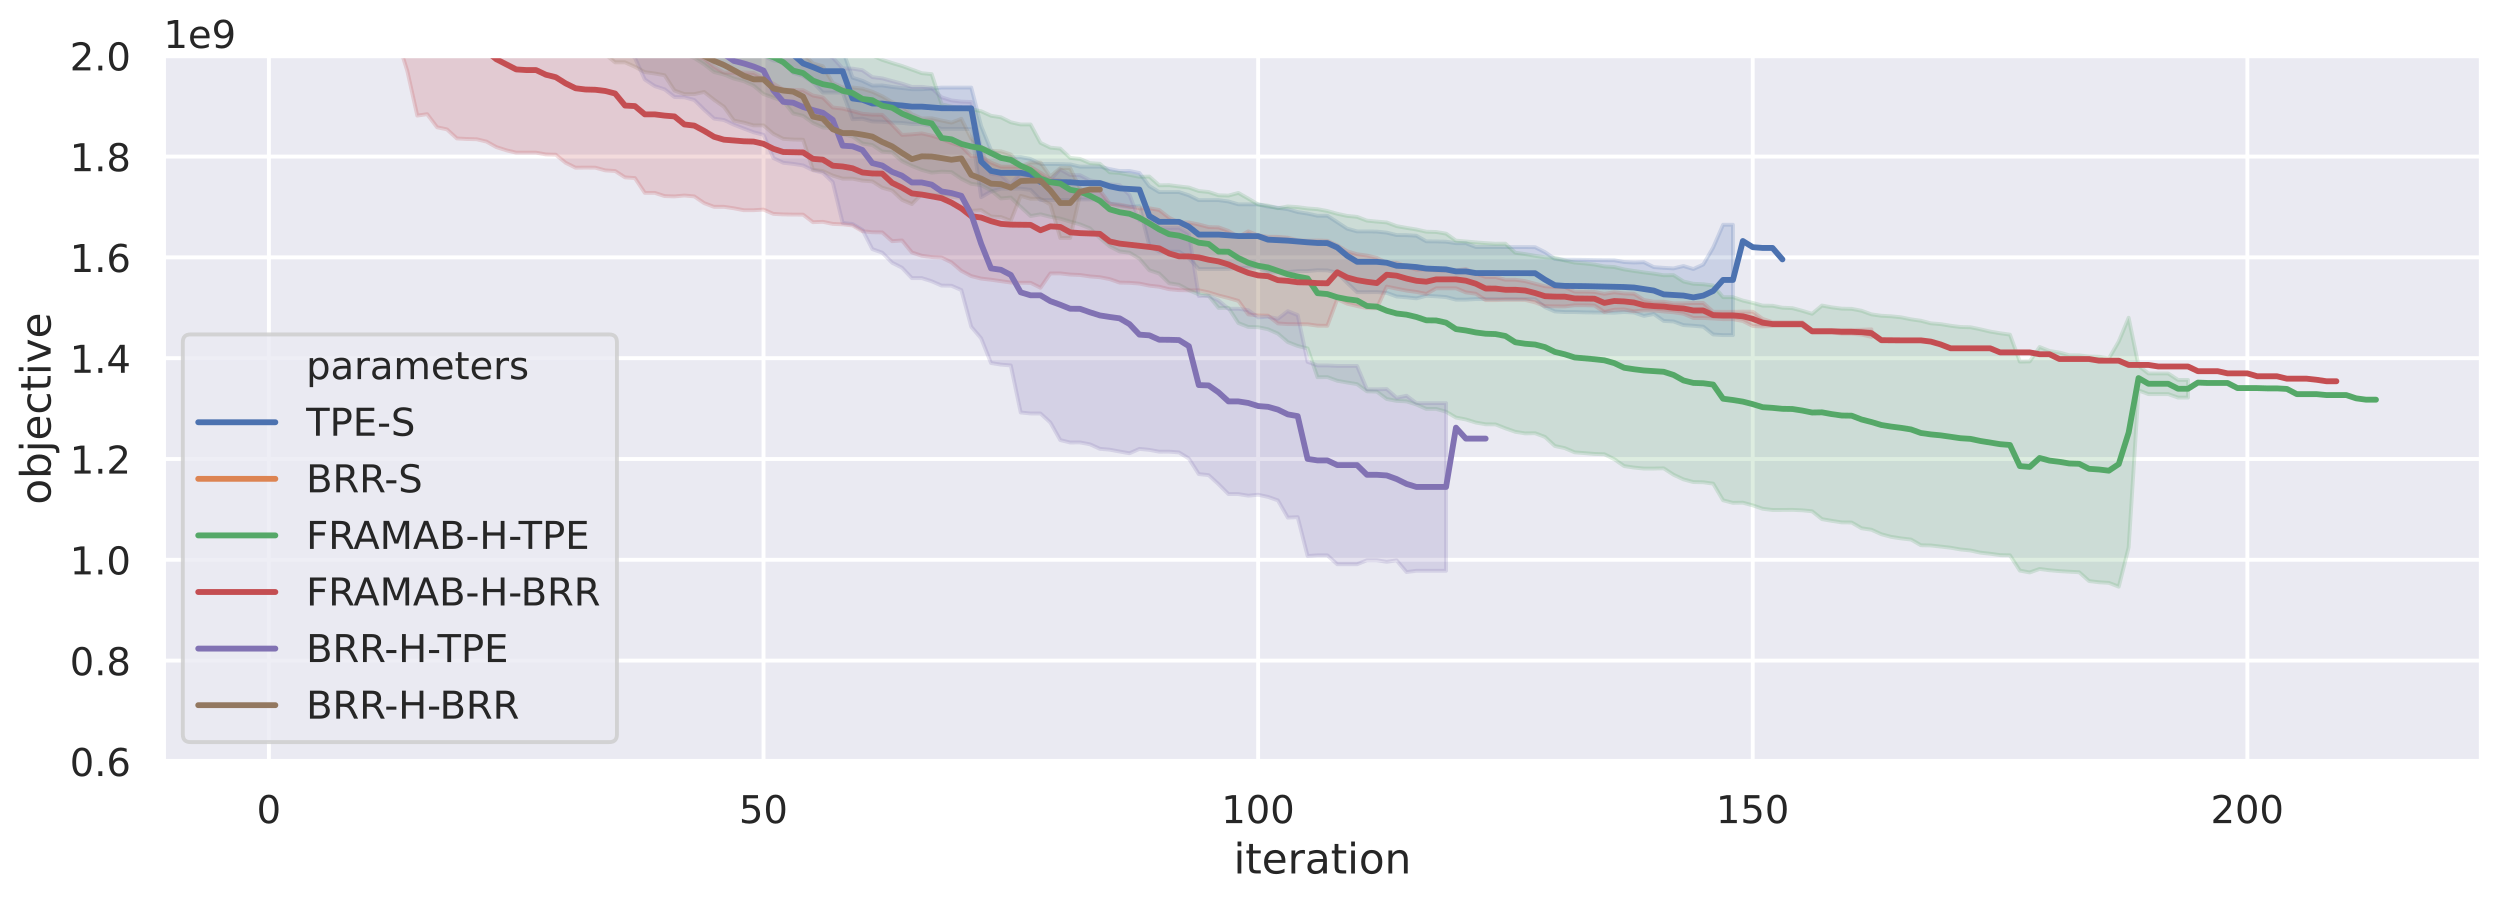 <?xml version="1.0" encoding="utf-8" standalone="no"?>
<!DOCTYPE svg PUBLIC "-//W3C//DTD SVG 1.1//EN"
  "http://www.w3.org/Graphics/SVG/1.1/DTD/svg11.dtd">
<!-- Created with matplotlib (https://matplotlib.org/) -->
<svg height="347.034pt" version="1.1" viewBox="0 0 962.995 347.034" width="962.995pt" xmlns="http://www.w3.org/2000/svg" xmlns:xlink="http://www.w3.org/1999/xlink">
 <defs>
  <style type="text/css">
*{stroke-linecap:butt;stroke-linejoin:round;}
  </style>
 </defs>
 <g id="figure_1">
  <g id="patch_1">
   <path d="M 0 347.034 
L 962.995 347.034 
L 962.995 0 
L 0 0 
z
" style="fill:#ffffff;"/>
  </g>
  <g id="axes_1">
   <g id="patch_2">
    <path d="M 62.995 293.284 
L 955.795 293.284 
L 955.795 21.484 
L 62.995 21.484 
z
" style="fill:#eaeaf2;"/>
   </g>
   <g id="matplotlib.axis_1">
    <g id="xtick_1">
     <g id="line2d_1">
      <path clip-path="url(#p5d0beb1f43)" d="M 103.577 293.284 
L 103.577 21.484 
" style="fill:none;stroke:#ffffff;stroke-linecap:round;stroke-width:1.5;"/>
     </g>
     <g id="text_1">
      <!-- 0 -->
      <defs>
       <path d="M 31.781 66.406 
Q 24.172 66.406 20.328 58.906 
Q 16.5 51.422 16.5 36.375 
Q 16.5 21.391 20.328 13.891 
Q 24.172 6.391 31.781 6.391 
Q 39.453 6.391 43.281 13.891 
Q 47.125 21.391 47.125 36.375 
Q 47.125 51.422 43.281 58.906 
Q 39.453 66.406 31.781 66.406 
z
M 31.781 74.219 
Q 44.047 74.219 50.516 64.516 
Q 56.984 54.828 56.984 36.375 
Q 56.984 17.969 50.516 8.266 
Q 44.047 -1.422 31.781 -1.422 
Q 19.531 -1.422 13.062 8.266 
Q 6.594 17.969 6.594 36.375 
Q 6.594 54.828 13.062 64.516 
Q 19.531 74.219 31.781 74.219 
z
" id="DejaVuSans-48"/>
      </defs>
      <g style="fill:#262626;" transform="translate(98.852 317.067)scale(0.148 -0.148)">
       <use xlink:href="#DejaVuSans-48"/>
      </g>
     </g>
    </g>
    <g id="xtick_2">
     <g id="line2d_2">
      <path clip-path="url(#p5d0beb1f43)" d="M 294.101 293.284 
L 294.101 21.484 
" style="fill:none;stroke:#ffffff;stroke-linecap:round;stroke-width:1.5;"/>
     </g>
     <g id="text_2">
      <!-- 50 -->
      <defs>
       <path d="M 10.797 72.906 
L 49.516 72.906 
L 49.516 64.594 
L 19.828 64.594 
L 19.828 46.734 
Q 21.969 47.469 24.109 47.828 
Q 26.266 48.188 28.422 48.188 
Q 40.625 48.188 47.75 41.5 
Q 54.891 34.812 54.891 23.391 
Q 54.891 11.625 47.562 5.094 
Q 40.234 -1.422 26.906 -1.422 
Q 22.312 -1.422 17.547 -0.641 
Q 12.797 0.141 7.719 1.703 
L 7.719 11.625 
Q 12.109 9.234 16.797 8.062 
Q 21.484 6.891 26.703 6.891 
Q 35.156 6.891 40.078 11.328 
Q 45.016 15.766 45.016 23.391 
Q 45.016 31 40.078 35.438 
Q 35.156 39.891 26.703 39.891 
Q 22.75 39.891 18.812 39.016 
Q 14.891 38.141 10.797 36.281 
z
" id="DejaVuSans-53"/>
      </defs>
      <g style="fill:#262626;" transform="translate(284.653 317.067)scale(0.148 -0.148)">
       <use xlink:href="#DejaVuSans-53"/>
       <use x="63.623" xlink:href="#DejaVuSans-48"/>
      </g>
     </g>
    </g>
    <g id="xtick_3">
     <g id="line2d_3">
      <path clip-path="url(#p5d0beb1f43)" d="M 484.626 293.284 
L 484.626 21.484 
" style="fill:none;stroke:#ffffff;stroke-linecap:round;stroke-width:1.5;"/>
     </g>
     <g id="text_3">
      <!-- 100 -->
      <defs>
       <path d="M 12.406 8.297 
L 28.516 8.297 
L 28.516 63.922 
L 10.984 60.406 
L 10.984 69.391 
L 28.422 72.906 
L 38.281 72.906 
L 38.281 8.297 
L 54.391 8.297 
L 54.391 0 
L 12.406 0 
z
" id="DejaVuSans-49"/>
      </defs>
      <g style="fill:#262626;" transform="translate(470.454 317.067)scale(0.148 -0.148)">
       <use xlink:href="#DejaVuSans-49"/>
       <use x="63.623" xlink:href="#DejaVuSans-48"/>
       <use x="127.246" xlink:href="#DejaVuSans-48"/>
      </g>
     </g>
    </g>
    <g id="xtick_4">
     <g id="line2d_4">
      <path clip-path="url(#p5d0beb1f43)" d="M 675.151 293.284 
L 675.151 21.484 
" style="fill:none;stroke:#ffffff;stroke-linecap:round;stroke-width:1.5;"/>
     </g>
     <g id="text_4">
      <!-- 150 -->
      <g style="fill:#262626;" transform="translate(660.979 317.067)scale(0.148 -0.148)">
       <use xlink:href="#DejaVuSans-49"/>
       <use x="63.623" xlink:href="#DejaVuSans-53"/>
       <use x="127.246" xlink:href="#DejaVuSans-48"/>
      </g>
     </g>
    </g>
    <g id="xtick_5">
     <g id="line2d_5">
      <path clip-path="url(#p5d0beb1f43)" d="M 865.676 293.284 
L 865.676 21.484 
" style="fill:none;stroke:#ffffff;stroke-linecap:round;stroke-width:1.5;"/>
     </g>
     <g id="text_5">
      <!-- 200 -->
      <defs>
       <path d="M 19.188 8.297 
L 53.609 8.297 
L 53.609 0 
L 7.328 0 
L 7.328 8.297 
Q 12.938 14.109 22.625 23.891 
Q 32.328 33.688 34.812 36.531 
Q 39.547 41.844 41.422 45.531 
Q 43.312 49.219 43.312 52.781 
Q 43.312 58.594 39.234 62.25 
Q 35.156 65.922 28.609 65.922 
Q 23.969 65.922 18.812 64.312 
Q 13.672 62.703 7.812 59.422 
L 7.812 69.391 
Q 13.766 71.781 18.938 73 
Q 24.125 74.219 28.422 74.219 
Q 39.75 74.219 46.484 68.547 
Q 53.219 62.891 53.219 53.422 
Q 53.219 48.922 51.531 44.891 
Q 49.859 40.875 45.406 35.406 
Q 44.188 33.984 37.641 27.219 
Q 31.109 20.453 19.188 8.297 
z
" id="DejaVuSans-50"/>
      </defs>
      <g style="fill:#262626;" transform="translate(851.504 317.067)scale(0.148 -0.148)">
       <use xlink:href="#DejaVuSans-50"/>
       <use x="63.623" xlink:href="#DejaVuSans-48"/>
       <use x="127.246" xlink:href="#DejaVuSans-48"/>
      </g>
     </g>
    </g>
    <g id="text_6">
     <!-- iteration -->
     <defs>
      <path d="M 9.422 54.688 
L 18.406 54.688 
L 18.406 0 
L 9.422 0 
z
M 9.422 75.984 
L 18.406 75.984 
L 18.406 64.594 
L 9.422 64.594 
z
" id="DejaVuSans-105"/>
      <path d="M 18.312 70.219 
L 18.312 54.688 
L 36.812 54.688 
L 36.812 47.703 
L 18.312 47.703 
L 18.312 18.016 
Q 18.312 11.328 20.141 9.422 
Q 21.969 7.516 27.594 7.516 
L 36.812 7.516 
L 36.812 0 
L 27.594 0 
Q 17.188 0 13.234 3.875 
Q 9.281 7.766 9.281 18.016 
L 9.281 47.703 
L 2.688 47.703 
L 2.688 54.688 
L 9.281 54.688 
L 9.281 70.219 
z
" id="DejaVuSans-116"/>
      <path d="M 56.203 29.594 
L 56.203 25.203 
L 14.891 25.203 
Q 15.484 15.922 20.484 11.062 
Q 25.484 6.203 34.422 6.203 
Q 39.594 6.203 44.453 7.469 
Q 49.312 8.734 54.109 11.281 
L 54.109 2.781 
Q 49.266 0.734 44.188 -0.344 
Q 39.109 -1.422 33.891 -1.422 
Q 20.797 -1.422 13.156 6.188 
Q 5.516 13.812 5.516 26.812 
Q 5.516 40.234 12.766 48.109 
Q 20.016 56 32.328 56 
Q 43.359 56 49.781 48.891 
Q 56.203 41.797 56.203 29.594 
z
M 47.219 32.234 
Q 47.125 39.594 43.094 43.984 
Q 39.062 48.391 32.422 48.391 
Q 24.906 48.391 20.391 44.141 
Q 15.875 39.891 15.188 32.172 
z
" id="DejaVuSans-101"/>
      <path d="M 41.109 46.297 
Q 39.594 47.172 37.812 47.578 
Q 36.031 48 33.891 48 
Q 26.266 48 22.188 43.047 
Q 18.109 38.094 18.109 28.812 
L 18.109 0 
L 9.078 0 
L 9.078 54.688 
L 18.109 54.688 
L 18.109 46.188 
Q 20.953 51.172 25.484 53.578 
Q 30.031 56 36.531 56 
Q 37.453 56 38.578 55.875 
Q 39.703 55.766 41.062 55.516 
z
" id="DejaVuSans-114"/>
      <path d="M 34.281 27.484 
Q 23.391 27.484 19.188 25 
Q 14.984 22.516 14.984 16.5 
Q 14.984 11.719 18.141 8.906 
Q 21.297 6.109 26.703 6.109 
Q 34.188 6.109 38.703 11.406 
Q 43.219 16.703 43.219 25.484 
L 43.219 27.484 
z
M 52.203 31.203 
L 52.203 0 
L 43.219 0 
L 43.219 8.297 
Q 40.141 3.328 35.547 0.953 
Q 30.953 -1.422 24.312 -1.422 
Q 15.922 -1.422 10.953 3.297 
Q 6 8.016 6 15.922 
Q 6 25.141 12.172 29.828 
Q 18.359 34.516 30.609 34.516 
L 43.219 34.516 
L 43.219 35.406 
Q 43.219 41.609 39.141 45 
Q 35.062 48.391 27.688 48.391 
Q 23 48.391 18.547 47.266 
Q 14.109 46.141 10.016 43.891 
L 10.016 52.203 
Q 14.938 54.109 19.578 55.047 
Q 24.219 56 28.609 56 
Q 40.484 56 46.344 49.844 
Q 52.203 43.703 52.203 31.203 
z
" id="DejaVuSans-97"/>
      <path d="M 30.609 48.391 
Q 23.391 48.391 19.188 42.75 
Q 14.984 37.109 14.984 27.297 
Q 14.984 17.484 19.156 11.844 
Q 23.344 6.203 30.609 6.203 
Q 37.797 6.203 41.984 11.859 
Q 46.188 17.531 46.188 27.297 
Q 46.188 37.016 41.984 42.703 
Q 37.797 48.391 30.609 48.391 
z
M 30.609 56 
Q 42.328 56 49.016 48.375 
Q 55.719 40.766 55.719 27.297 
Q 55.719 13.875 49.016 6.219 
Q 42.328 -1.422 30.609 -1.422 
Q 18.844 -1.422 12.172 6.219 
Q 5.516 13.875 5.516 27.297 
Q 5.516 40.766 12.172 48.375 
Q 18.844 56 30.609 56 
z
" id="DejaVuSans-111"/>
      <path d="M 54.891 33.016 
L 54.891 0 
L 45.906 0 
L 45.906 32.719 
Q 45.906 40.484 42.875 44.328 
Q 39.844 48.188 33.797 48.188 
Q 26.516 48.188 22.312 43.547 
Q 18.109 38.922 18.109 30.906 
L 18.109 0 
L 9.078 0 
L 9.078 54.688 
L 18.109 54.688 
L 18.109 46.188 
Q 21.344 51.125 25.703 53.562 
Q 30.078 56 35.797 56 
Q 45.219 56 50.047 50.172 
Q 54.891 44.344 54.891 33.016 
z
" id="DejaVuSans-110"/>
     </defs>
     <g style="fill:#262626;" transform="translate(475.176 336.465)scale(0.162 -0.162)">
      <use xlink:href="#DejaVuSans-105"/>
      <use x="27.783" xlink:href="#DejaVuSans-116"/>
      <use x="66.992" xlink:href="#DejaVuSans-101"/>
      <use x="128.516" xlink:href="#DejaVuSans-114"/>
      <use x="169.629" xlink:href="#DejaVuSans-97"/>
      <use x="230.908" xlink:href="#DejaVuSans-116"/>
      <use x="270.117" xlink:href="#DejaVuSans-105"/>
      <use x="297.9" xlink:href="#DejaVuSans-111"/>
      <use x="359.082" xlink:href="#DejaVuSans-110"/>
     </g>
    </g>
   </g>
   <g id="matplotlib.axis_2">
    <g id="ytick_1">
     <g id="line2d_6">
      <path clip-path="url(#p5d0beb1f43)" d="M 62.995 293.284 
L 955.795 293.284 
" style="fill:none;stroke:#ffffff;stroke-linecap:round;stroke-width:1.5;"/>
     </g>
     <g id="text_7">
      <!-- 0.6 -->
      <defs>
       <path d="M 10.688 12.406 
L 21 12.406 
L 21 0 
L 10.688 0 
z
" id="DejaVuSans-46"/>
       <path d="M 33.016 40.375 
Q 26.375 40.375 22.484 35.828 
Q 18.609 31.297 18.609 23.391 
Q 18.609 15.531 22.484 10.953 
Q 26.375 6.391 33.016 6.391 
Q 39.656 6.391 43.531 10.953 
Q 47.406 15.531 47.406 23.391 
Q 47.406 31.297 43.531 35.828 
Q 39.656 40.375 33.016 40.375 
z
M 52.594 71.297 
L 52.594 62.312 
Q 48.875 64.062 45.094 64.984 
Q 41.312 65.922 37.594 65.922 
Q 27.828 65.922 22.672 59.328 
Q 17.531 52.734 16.797 39.406 
Q 19.672 43.656 24.016 45.922 
Q 28.375 48.188 33.594 48.188 
Q 44.578 48.188 50.953 41.516 
Q 57.328 34.859 57.328 23.391 
Q 57.328 12.156 50.688 5.359 
Q 44.047 -1.422 33.016 -1.422 
Q 20.359 -1.422 13.672 8.266 
Q 6.984 17.969 6.984 36.375 
Q 6.984 53.656 15.188 63.938 
Q 23.391 74.219 37.203 74.219 
Q 40.922 74.219 44.703 73.484 
Q 48.484 72.75 52.594 71.297 
z
" id="DejaVuSans-54"/>
      </defs>
      <g style="fill:#262626;" transform="translate(26.879 298.926)scale(0.148 -0.148)">
       <use xlink:href="#DejaVuSans-48"/>
       <use x="63.623" xlink:href="#DejaVuSans-46"/>
       <use x="95.41" xlink:href="#DejaVuSans-54"/>
      </g>
     </g>
    </g>
    <g id="ytick_2">
     <g id="line2d_7">
      <path clip-path="url(#p5d0beb1f43)" d="M 62.995 254.455 
L 955.795 254.455 
" style="fill:none;stroke:#ffffff;stroke-linecap:round;stroke-width:1.5;"/>
     </g>
     <g id="text_8">
      <!-- 0.8 -->
      <defs>
       <path d="M 31.781 34.625 
Q 24.75 34.625 20.719 30.859 
Q 16.703 27.094 16.703 20.516 
Q 16.703 13.922 20.719 10.156 
Q 24.75 6.391 31.781 6.391 
Q 38.812 6.391 42.859 10.172 
Q 46.922 13.969 46.922 20.516 
Q 46.922 27.094 42.891 30.859 
Q 38.875 34.625 31.781 34.625 
z
M 21.922 38.812 
Q 15.578 40.375 12.031 44.719 
Q 8.5 49.078 8.5 55.328 
Q 8.5 64.062 14.719 69.141 
Q 20.953 74.219 31.781 74.219 
Q 42.672 74.219 48.875 69.141 
Q 55.078 64.062 55.078 55.328 
Q 55.078 49.078 51.531 44.719 
Q 48 40.375 41.703 38.812 
Q 48.828 37.156 52.797 32.312 
Q 56.781 27.484 56.781 20.516 
Q 56.781 9.906 50.312 4.234 
Q 43.844 -1.422 31.781 -1.422 
Q 19.734 -1.422 13.25 4.234 
Q 6.781 9.906 6.781 20.516 
Q 6.781 27.484 10.781 32.312 
Q 14.797 37.156 21.922 38.812 
z
M 18.312 54.391 
Q 18.312 48.734 21.844 45.562 
Q 25.391 42.391 31.781 42.391 
Q 38.141 42.391 41.719 45.562 
Q 45.312 48.734 45.312 54.391 
Q 45.312 60.062 41.719 63.234 
Q 38.141 66.406 31.781 66.406 
Q 25.391 66.406 21.844 63.234 
Q 18.312 60.062 18.312 54.391 
z
" id="DejaVuSans-56"/>
      </defs>
      <g style="fill:#262626;" transform="translate(26.879 260.097)scale(0.148 -0.148)">
       <use xlink:href="#DejaVuSans-48"/>
       <use x="63.623" xlink:href="#DejaVuSans-46"/>
       <use x="95.41" xlink:href="#DejaVuSans-56"/>
      </g>
     </g>
    </g>
    <g id="ytick_3">
     <g id="line2d_8">
      <path clip-path="url(#p5d0beb1f43)" d="M 62.995 215.627 
L 955.795 215.627 
" style="fill:none;stroke:#ffffff;stroke-linecap:round;stroke-width:1.5;"/>
     </g>
     <g id="text_9">
      <!-- 1.0 -->
      <g style="fill:#262626;" transform="translate(26.879 221.268)scale(0.148 -0.148)">
       <use xlink:href="#DejaVuSans-49"/>
       <use x="63.623" xlink:href="#DejaVuSans-46"/>
       <use x="95.41" xlink:href="#DejaVuSans-48"/>
      </g>
     </g>
    </g>
    <g id="ytick_4">
     <g id="line2d_9">
      <path clip-path="url(#p5d0beb1f43)" d="M 62.995 176.798 
L 955.795 176.798 
" style="fill:none;stroke:#ffffff;stroke-linecap:round;stroke-width:1.5;"/>
     </g>
     <g id="text_10">
      <!-- 1.2 -->
      <g style="fill:#262626;" transform="translate(26.879 182.44)scale(0.148 -0.148)">
       <use xlink:href="#DejaVuSans-49"/>
       <use x="63.623" xlink:href="#DejaVuSans-46"/>
       <use x="95.41" xlink:href="#DejaVuSans-50"/>
      </g>
     </g>
    </g>
    <g id="ytick_5">
     <g id="line2d_10">
      <path clip-path="url(#p5d0beb1f43)" d="M 62.995 137.969 
L 955.795 137.969 
" style="fill:none;stroke:#ffffff;stroke-linecap:round;stroke-width:1.5;"/>
     </g>
     <g id="text_11">
      <!-- 1.4 -->
      <defs>
       <path d="M 37.797 64.312 
L 12.891 25.391 
L 37.797 25.391 
z
M 35.203 72.906 
L 47.609 72.906 
L 47.609 25.391 
L 58.016 25.391 
L 58.016 17.188 
L 47.609 17.188 
L 47.609 0 
L 37.797 0 
L 37.797 17.188 
L 4.891 17.188 
L 4.891 26.703 
z
" id="DejaVuSans-52"/>
      </defs>
      <g style="fill:#262626;" transform="translate(26.879 143.611)scale(0.148 -0.148)">
       <use xlink:href="#DejaVuSans-49"/>
       <use x="63.623" xlink:href="#DejaVuSans-46"/>
       <use x="95.41" xlink:href="#DejaVuSans-52"/>
      </g>
     </g>
    </g>
    <g id="ytick_6">
     <g id="line2d_11">
      <path clip-path="url(#p5d0beb1f43)" d="M 62.995 99.141 
L 955.795 99.141 
" style="fill:none;stroke:#ffffff;stroke-linecap:round;stroke-width:1.5;"/>
     </g>
     <g id="text_12">
      <!-- 1.6 -->
      <g style="fill:#262626;" transform="translate(26.879 104.783)scale(0.148 -0.148)">
       <use xlink:href="#DejaVuSans-49"/>
       <use x="63.623" xlink:href="#DejaVuSans-46"/>
       <use x="95.41" xlink:href="#DejaVuSans-54"/>
      </g>
     </g>
    </g>
    <g id="ytick_7">
     <g id="line2d_12">
      <path clip-path="url(#p5d0beb1f43)" d="M 62.995 60.312 
L 955.795 60.312 
" style="fill:none;stroke:#ffffff;stroke-linecap:round;stroke-width:1.5;"/>
     </g>
     <g id="text_13">
      <!-- 1.8 -->
      <g style="fill:#262626;" transform="translate(26.879 65.954)scale(0.148 -0.148)">
       <use xlink:href="#DejaVuSans-49"/>
       <use x="63.623" xlink:href="#DejaVuSans-46"/>
       <use x="95.41" xlink:href="#DejaVuSans-56"/>
      </g>
     </g>
    </g>
    <g id="ytick_8">
     <g id="line2d_13">
      <path clip-path="url(#p5d0beb1f43)" d="M 62.995 21.484 
L 955.795 21.484 
" style="fill:none;stroke:#ffffff;stroke-linecap:round;stroke-width:1.5;"/>
     </g>
     <g id="text_14">
      <!-- 2.0 -->
      <g style="fill:#262626;" transform="translate(26.879 27.126)scale(0.148 -0.148)">
       <use xlink:href="#DejaVuSans-50"/>
       <use x="63.623" xlink:href="#DejaVuSans-46"/>
       <use x="95.41" xlink:href="#DejaVuSans-48"/>
      </g>
     </g>
    </g>
    <g id="text_15">
     <!-- objective -->
     <defs>
      <path d="M 48.688 27.297 
Q 48.688 37.203 44.609 42.844 
Q 40.531 48.484 33.406 48.484 
Q 26.266 48.484 22.188 42.844 
Q 18.109 37.203 18.109 27.297 
Q 18.109 17.391 22.188 11.75 
Q 26.266 6.109 33.406 6.109 
Q 40.531 6.109 44.609 11.75 
Q 48.688 17.391 48.688 27.297 
z
M 18.109 46.391 
Q 20.953 51.266 25.266 53.625 
Q 29.594 56 35.594 56 
Q 45.562 56 51.781 48.094 
Q 58.016 40.188 58.016 27.297 
Q 58.016 14.406 51.781 6.484 
Q 45.562 -1.422 35.594 -1.422 
Q 29.594 -1.422 25.266 0.953 
Q 20.953 3.328 18.109 8.203 
L 18.109 0 
L 9.078 0 
L 9.078 75.984 
L 18.109 75.984 
z
" id="DejaVuSans-98"/>
      <path d="M 9.422 54.688 
L 18.406 54.688 
L 18.406 -0.984 
Q 18.406 -11.422 14.422 -16.109 
Q 10.453 -20.797 1.609 -20.797 
L -1.812 -20.797 
L -1.812 -13.188 
L 0.594 -13.188 
Q 5.719 -13.188 7.562 -10.812 
Q 9.422 -8.453 9.422 -0.984 
z
M 9.422 75.984 
L 18.406 75.984 
L 18.406 64.594 
L 9.422 64.594 
z
" id="DejaVuSans-106"/>
      <path d="M 48.781 52.594 
L 48.781 44.188 
Q 44.969 46.297 41.141 47.344 
Q 37.312 48.391 33.406 48.391 
Q 24.656 48.391 19.812 42.844 
Q 14.984 37.312 14.984 27.297 
Q 14.984 17.281 19.812 11.734 
Q 24.656 6.203 33.406 6.203 
Q 37.312 6.203 41.141 7.25 
Q 44.969 8.297 48.781 10.406 
L 48.781 2.094 
Q 45.016 0.344 40.984 -0.531 
Q 36.969 -1.422 32.422 -1.422 
Q 20.062 -1.422 12.781 6.344 
Q 5.516 14.109 5.516 27.297 
Q 5.516 40.672 12.859 48.328 
Q 20.219 56 33.016 56 
Q 37.156 56 41.109 55.141 
Q 45.062 54.297 48.781 52.594 
z
" id="DejaVuSans-99"/>
      <path d="M 2.984 54.688 
L 12.5 54.688 
L 29.594 8.797 
L 46.688 54.688 
L 56.203 54.688 
L 35.688 0 
L 23.484 0 
z
" id="DejaVuSans-118"/>
     </defs>
     <g style="fill:#262626;" transform="translate(19.509 194.374)rotate(-90)scale(0.162 -0.162)">
      <use xlink:href="#DejaVuSans-111"/>
      <use x="61.182" xlink:href="#DejaVuSans-98"/>
      <use x="124.658" xlink:href="#DejaVuSans-106"/>
      <use x="152.441" xlink:href="#DejaVuSans-101"/>
      <use x="213.965" xlink:href="#DejaVuSans-99"/>
      <use x="268.945" xlink:href="#DejaVuSans-116"/>
      <use x="308.154" xlink:href="#DejaVuSans-105"/>
      <use x="335.938" xlink:href="#DejaVuSans-118"/>
      <use x="395.117" xlink:href="#DejaVuSans-101"/>
     </g>
    </g>
    <g id="text_16">
     <!-- 1e9 -->
     <defs>
      <path d="M 10.984 1.516 
L 10.984 10.5 
Q 14.703 8.734 18.5 7.812 
Q 22.312 6.891 25.984 6.891 
Q 35.75 6.891 40.891 13.453 
Q 46.047 20.016 46.781 33.406 
Q 43.953 29.203 39.594 26.953 
Q 35.25 24.703 29.984 24.703 
Q 19.047 24.703 12.672 31.312 
Q 6.297 37.938 6.297 49.422 
Q 6.297 60.641 12.938 67.422 
Q 19.578 74.219 30.609 74.219 
Q 43.266 74.219 49.922 64.516 
Q 56.594 54.828 56.594 36.375 
Q 56.594 19.141 48.406 8.859 
Q 40.234 -1.422 26.422 -1.422 
Q 22.703 -1.422 18.891 -0.688 
Q 15.094 0.047 10.984 1.516 
z
M 30.609 32.422 
Q 37.25 32.422 41.125 36.953 
Q 45.016 41.5 45.016 49.422 
Q 45.016 57.281 41.125 61.844 
Q 37.25 66.406 30.609 66.406 
Q 23.969 66.406 20.094 61.844 
Q 16.219 57.281 16.219 49.422 
Q 16.219 41.5 20.094 36.953 
Q 23.969 32.422 30.609 32.422 
z
" id="DejaVuSans-57"/>
     </defs>
     <g style="fill:#262626;" transform="translate(62.995 18.484)scale(0.148 -0.148)">
      <use xlink:href="#DejaVuSans-49"/>
      <use x="63.623" xlink:href="#DejaVuSans-101"/>
      <use x="125.146" xlink:href="#DejaVuSans-57"/>
     </g>
    </g>
   </g>
   <g id="PolyCollection_1">
    <defs>
     <path d="M 103.577 -485.417 
L 103.577 -478.537 
L 107.387 -455.116 
L 111.198 -437.839 
L 115.008 -438.359 
L 118.819 -431.937 
L 122.629 -423.17 
L 126.44 -418.21 
L 130.25 -417.945 
L 134.061 -417.945 
L 137.871 -417.945 
L 141.682 -415.861 
L 145.492 -411.849 
L 149.303 -400.376 
L 153.113 -400.041 
L 156.924 -399.203 
L 160.734 -396.131 
L 164.545 -396.121 
L 168.355 -394.61 
L 172.166 -392.085 
L 175.976 -386.76 
L 179.787 -386.179 
L 183.597 -384.018 
L 187.408 -379.703 
L 191.218 -377.176 
L 195.029 -376.107 
L 198.839 -375.173 
L 202.65 -369.005 
L 206.46 -365.805 
L 210.271 -364.487 
L 214.081 -363.863 
L 217.892 -363.863 
L 221.702 -358.354 
L 225.513 -356.87 
L 229.323 -356.602 
L 233.133 -354.482 
L 236.944 -352.365 
L 240.754 -351.851 
L 244.565 -347.342 
L 248.375 -345.162 
L 252.186 -341.02 
L 255.996 -336.803 
L 259.807 -336.785 
L 263.617 -335.925 
L 267.428 -333.586 
L 271.238 -333.343 
L 275.049 -330.329 
L 278.859 -329.82 
L 282.67 -328.756 
L 286.48 -328.752 
L 290.291 -327.972 
L 294.101 -325.562 
L 297.912 -323.736 
L 301.722 -323.309 
L 305.533 -318.981 
L 309.343 -317.779 
L 313.154 -315.298 
L 316.964 -311.368 
L 320.775 -311.368 
L 324.585 -311.368 
L 328.396 -301.11 
L 332.206 -301.292 
L 336.017 -300.252 
L 339.827 -300.129 
L 343.638 -299.827 
L 347.448 -299.679 
L 351.259 -299.247 
L 355.069 -299.247 
L 358.88 -298.531 
L 362.69 -297.391 
L 366.501 -297.391 
L 370.311 -297.391 
L 374.122 -297.306 
L 377.932 -271.093 
L 381.743 -273.246 
L 385.553 -274.363 
L 389.364 -274.363 
L 393.174 -274.363 
L 396.985 -273.889 
L 400.795 -269.979 
L 404.606 -269.983 
L 408.416 -269.994 
L 412.227 -269.946 
L 416.037 -270.205 
L 419.848 -270.205 
L 423.658 -270.198 
L 427.469 -268.62 
L 431.279 -267.81 
L 435.09 -267.284 
L 438.9 -267.624 
L 442.711 -252.35 
L 446.521 -250.121 
L 450.332 -250.121 
L 454.142 -250.121 
L 457.953 -247.597 
L 461.763 -243.409 
L 465.574 -243.409 
L 469.384 -243.409 
L 473.195 -243.446 
L 477.005 -243.883 
L 480.816 -243.87 
L 484.626 -243.881 
L 488.437 -241.985 
L 492.247 -242.167 
L 496.058 -242.218 
L 499.868 -242.605 
L 503.679 -242.624 
L 507.489 -242.949 
L 511.3 -242.886 
L 515.11 -241.936 
L 518.921 -238.074 
L 522.731 -234.482 
L 526.542 -234.482 
L 530.352 -234.518 
L 534.163 -234.216 
L 537.973 -232.826 
L 541.784 -232.514 
L 545.594 -232.095 
L 549.405 -233.093 
L 553.215 -232.885 
L 557.026 -232.599 
L 560.836 -231.609 
L 564.647 -231.609 
L 568.457 -231.821 
L 572.268 -231.821 
L 576.078 -231.821 
L 579.889 -231.807 
L 583.699 -231.807 
L 587.51 -231.807 
L 591.32 -231.784 
L 595.131 -228.697 
L 598.941 -227.065 
L 602.752 -226.829 
L 606.562 -226.827 
L 610.373 -226.716 
L 614.183 -226.647 
L 617.994 -226.622 
L 621.804 -226.573 
L 625.615 -226.848 
L 629.425 -226.638 
L 633.236 -225.342 
L 637.046 -226.071 
L 640.857 -223.417 
L 644.667 -223.191 
L 648.478 -221.796 
L 652.288 -221.546 
L 656.099 -221.198 
L 659.909 -218.187 
L 663.72 -217.941 
L 667.53 -217.941 
L 667.53 -260.465 
L 667.53 -260.465 
L 663.72 -260.465 
L 659.909 -251.69 
L 656.099 -245.149 
L 652.288 -243.408 
L 648.478 -244.567 
L 644.667 -243.656 
L 640.857 -243.858 
L 637.046 -244.145 
L 633.236 -246.032 
L 629.425 -245.92 
L 625.615 -246.104 
L 621.804 -246.78 
L 617.994 -246.8 
L 614.183 -246.851 
L 610.373 -246.93 
L 606.562 -246.972 
L 602.752 -246.973 
L 598.941 -247.271 
L 595.131 -249.917 
L 591.32 -251.817 
L 587.51 -251.868 
L 583.699 -251.868 
L 579.889 -251.868 
L 576.078 -251.9 
L 572.268 -251.9 
L 568.457 -251.9 
L 564.647 -253.357 
L 560.836 -253.357 
L 557.026 -253.928 
L 553.215 -254.042 
L 549.405 -254.074 
L 545.594 -256.232 
L 541.784 -256.45 
L 537.973 -256.49 
L 534.163 -257.429 
L 530.352 -257.832 
L 526.542 -257.908 
L 522.731 -257.908 
L 518.921 -258.961 
L 515.11 -261.471 
L 511.3 -263.921 
L 507.489 -263.93 
L 503.679 -264.762 
L 499.868 -265.352 
L 496.058 -266.445 
L 492.247 -266.98 
L 488.437 -267.448 
L 484.626 -268.29 
L 480.816 -268.319 
L 477.005 -268.335 
L 473.195 -269.431 
L 469.384 -269.937 
L 465.574 -269.937 
L 461.763 -269.937 
L 457.953 -271.802 
L 454.142 -273.052 
L 450.332 -273.052 
L 446.521 -273.052 
L 442.711 -275.359 
L 438.9 -280.401 
L 435.09 -281.185 
L 431.279 -281.15 
L 427.469 -281.909 
L 423.658 -282.844 
L 419.848 -282.846 
L 416.037 -282.846 
L 412.227 -283.72 
L 408.416 -283.842 
L 404.606 -283.869 
L 400.795 -283.876 
L 396.985 -285.786 
L 393.174 -286.534 
L 389.364 -286.534 
L 385.553 -286.534 
L 381.743 -289.172 
L 377.932 -298.501 
L 374.122 -313.306 
L 370.311 -313.322 
L 366.501 -313.322 
L 362.69 -313.322 
L 358.88 -312.884 
L 355.069 -312.68 
L 351.259 -312.68 
L 347.448 -313.128 
L 343.638 -313.539 
L 339.827 -314.125 
L 336.017 -314.082 
L 332.206 -315.902 
L 328.396 -317.109 
L 324.585 -327.834 
L 320.775 -327.834 
L 316.964 -327.834 
L 313.154 -327.048 
L 309.343 -327.426 
L 305.533 -332.942 
L 301.722 -334.326 
L 297.912 -336.297 
L 294.101 -337.308 
L 290.291 -339.472 
L 286.48 -340.145 
L 282.67 -340.849 
L 278.859 -344.075 
L 275.049 -345.459 
L 271.238 -345.442 
L 267.428 -345.829 
L 263.617 -346.552 
L 259.807 -347.291 
L 255.996 -348.28 
L 252.186 -352.513 
L 248.375 -354.572 
L 244.565 -358.477 
L 240.754 -358.017 
L 236.944 -359.586 
L 233.133 -366.668 
L 229.323 -367.022 
L 225.513 -367.065 
L 221.702 -370.659 
L 217.892 -369.764 
L 214.081 -369.764 
L 210.271 -375.07 
L 206.46 -379.785 
L 202.65 -381.136 
L 198.839 -382.089 
L 195.029 -382.395 
L 191.218 -383.982 
L 187.408 -390.186 
L 183.597 -392.131 
L 179.787 -392.352 
L 175.976 -393.318 
L 172.166 -399.527 
L 168.355 -403.985 
L 164.545 -404.688 
L 160.734 -404.799 
L 156.924 -407.469 
L 153.113 -408.031 
L 149.303 -410.858 
L 145.492 -424.76 
L 141.682 -425.735 
L 137.871 -426.071 
L 134.061 -426.071 
L 130.25 -426.071 
L 126.44 -437.572 
L 122.629 -448.93 
L 118.819 -452.89 
L 115.008 -454.047 
L 111.198 -456.16 
L 107.387 -472.831 
L 103.577 -485.417 
z
" id="maeb8dd0a1b" style="stroke:#4c72b0;stroke-opacity:0.2;stroke-width:1.5;"/>
    </defs>
    <g clip-path="url(#p5d0beb1f43)">
     <use style="fill:#4c72b0;fill-opacity:0.2;stroke:#4c72b0;stroke-opacity:0.2;stroke-width:1.5;" x="0" xlink:href="#maeb8dd0a1b" y="347.034"/>
    </g>
   </g>
   <g id="PolyCollection_2">
    <defs>
     <path d="M 103.577 -483.943 
L 103.577 -474.925 
L 107.387 -457.536 
L 111.198 -450.851 
L 115.008 -426.834 
L 118.819 -430.26 
L 122.629 -430.26 
L 126.44 -429.887 
L 130.25 -402.226 
L 134.061 -402.226 
L 137.871 -387.967 
L 141.682 -384.536 
L 145.492 -387.273 
L 149.303 -371.383 
L 153.113 -371.521 
L 156.924 -371.521 
L 160.734 -371.521 
L 164.545 -371.521 
L 168.355 -371.521 
L 172.166 -363.5 
L 175.976 -363.394 
L 179.787 -363.394 
L 183.597 -363.778 
L 187.408 -356.295 
L 191.218 -355.346 
L 195.029 -355.346 
L 198.839 -355.346 
L 202.65 -353.247 
L 206.46 -349.563 
L 210.271 -349.563 
L 214.081 -350.184 
L 217.892 -348.856 
L 221.702 -347.899 
L 225.513 -347.111 
L 229.323 -347.111 
L 233.133 -347.111 
L 236.944 -347.111 
L 240.754 -347.111 
L 244.565 -347.111 
L 248.375 -347.111 
L 252.186 -347.111 
L 255.996 -347.111 
L 259.807 -347.112 
L 263.617 -347.111 
L 267.428 -347.111 
L 271.238 -347.111 
L 275.049 -347.111 
L 278.859 -347.111 
L 282.67 -347.111 
L 286.48 -347.111 
L 290.291 -347.111 
L 294.101 -347.111 
L 297.912 -347.111 
L 301.722 -347.111 
L 305.533 -347.111 
L 309.343 -347.111 
L 313.154 -347.111 
L 316.964 -347.111 
L 320.775 -347.111 
L 324.585 -347.111 
L 328.396 -347.111 
L 332.206 -347.111 
L 336.017 -347.111 
L 339.827 -347.111 
L 343.638 -347.111 
L 347.448 -347.111 
L 351.259 -347.111 
L 355.069 -347.111 
L 358.88 -347.111 
L 362.69 -347.111 
L 366.501 -347.111 
L 370.311 -347.111 
L 374.122 -347.111 
L 377.932 -347.111 
L 381.743 -347.111 
L 385.553 -346.736 
L 389.364 -346.736 
L 393.174 -348.279 
L 396.985 -351.885 
L 400.795 -351.885 
L 404.606 -348.622 
L 404.606 -369.135 
L 404.606 -369.135 
L 400.795 -366.421 
L 396.985 -366.421 
L 393.174 -364.499 
L 389.364 -363.095 
L 385.553 -363.095 
L 381.743 -363.278 
L 377.932 -363.278 
L 374.122 -363.278 
L 370.311 -363.278 
L 366.501 -363.278 
L 362.69 -363.278 
L 358.88 -363.278 
L 355.069 -363.278 
L 351.259 -363.278 
L 347.448 -363.278 
L 343.638 -363.278 
L 339.827 -363.278 
L 336.017 -363.278 
L 332.206 -363.278 
L 328.396 -363.278 
L 324.585 -363.278 
L 320.775 -363.278 
L 316.964 -363.278 
L 313.154 -363.278 
L 309.343 -363.278 
L 305.533 -363.278 
L 301.722 -363.278 
L 297.912 -363.278 
L 294.101 -363.278 
L 290.291 -363.278 
L 286.48 -363.278 
L 282.67 -363.278 
L 278.859 -363.278 
L 275.049 -363.278 
L 271.238 -363.278 
L 267.428 -363.278 
L 263.617 -363.278 
L 259.807 -363.286 
L 255.996 -363.3 
L 252.186 -363.3 
L 248.375 -363.3 
L 244.565 -363.3 
L 240.754 -363.3 
L 236.944 -363.3 
L 233.133 -363.3 
L 229.323 -363.3 
L 225.513 -363.3 
L 221.702 -363.443 
L 217.892 -363.723 
L 214.081 -364.363 
L 210.271 -366.635 
L 206.46 -366.635 
L 202.65 -370.679 
L 198.839 -371.378 
L 195.029 -371.378 
L 191.218 -371.378 
L 187.408 -371.767 
L 183.597 -372.273 
L 179.787 -376.316 
L 175.976 -376.316 
L 172.166 -380.425 
L 168.355 -385.595 
L 164.545 -385.595 
L 160.734 -385.595 
L 156.924 -385.595 
L 153.113 -385.595 
L 149.303 -386.121 
L 145.492 -391.055 
L 141.682 -397.018 
L 137.871 -404.231 
L 134.061 -405.253 
L 130.25 -405.253 
L 126.44 -434.361 
L 122.629 -434.801 
L 118.819 -434.801 
L 115.008 -445.15 
L 111.198 -467.612 
L 107.387 -488.434 
L 103.577 -483.943 
z
" id="m198859b30c" style="stroke:#dd8452;stroke-opacity:0.2;stroke-width:1.5;"/>
    </defs>
    <g clip-path="url(#p5d0beb1f43)">
     <use style="fill:#dd8452;fill-opacity:0.2;stroke:#dd8452;stroke-opacity:0.2;stroke-width:1.5;" x="0" xlink:href="#m198859b30c" y="347.034"/>
    </g>
   </g>
   <g id="PolyCollection_3">
    <path clip-path="url(#p5d0beb1f43)" d="M 103.577 -137.285 
L 103.577 -129.195 
L 107.387 -110.783 
L 111.198 -105.606 
L 115.008 -96.693 
L 118.819 -73.452 
L 122.629 -68.754 
L 126.44 -68.223 
L 130.25 -65.96 
L 134.061 -64.829 
L 137.871 -63.637 
L 141.682 -60.832 
L 145.492 -57.59 
L 149.303 -55.564 
L 153.113 -46.821 
L 156.924 -46.821 
L 160.734 -38.454 
L 164.545 -36.03 
L 168.355 -33.977 
L 172.166 -27.207 
L 175.976 -26.656 
L 179.787 -21.735 
L 183.597 -21.449 
L 187.408 -21.547 
L 191.218 -18.695 
L 195.029 -13.725 
L 198.839 -9.53 
L 202.65 -4.282 
L 206.46 -2.061 
L 210.271 -0.821 
L 214.081 0.035 
L 217.892 1.959 
L 221.702 3.941 
L 225.513 6.653 
L 229.323 8.478 
L 233.133 8.706 
L 236.944 10.087 
L 240.754 12.222 
L 244.565 13.705 
L 248.375 15.181 
L 252.186 18.094 
L 255.996 18.093 
L 259.807 18.571 
L 263.617 20.772 
L 267.428 22.326 
L 271.238 24.77 
L 275.049 27.743 
L 278.859 28.702 
L 282.67 30.259 
L 286.48 31.248 
L 290.291 32.989 
L 294.101 36.216 
L 297.912 37.608 
L 301.722 38.96 
L 305.533 43.712 
L 309.343 44.618 
L 313.154 47.378 
L 316.964 49.127 
L 320.775 49.356 
L 324.585 51.647 
L 328.396 52.571 
L 332.206 55.301 
L 336.017 55.861 
L 339.827 58.408 
L 343.638 58.702 
L 347.448 62.099 
L 351.259 63.922 
L 355.069 65.446 
L 358.88 66.489 
L 362.69 66.142 
L 366.501 66.295 
L 370.311 68.889 
L 374.122 70.79 
L 377.932 71.313 
L 381.743 73.383 
L 385.553 76.459 
L 389.364 76.099 
L 393.174 79.725 
L 396.985 83.207 
L 400.795 82.562 
L 404.606 83.516 
L 408.416 84.215 
L 412.227 85.358 
L 416.037 86.433 
L 419.848 87.971 
L 423.658 91.653 
L 427.469 94.891 
L 431.279 96.869 
L 435.09 97.339 
L 438.9 99.662 
L 442.711 104.099 
L 446.521 105.36 
L 450.332 109.105 
L 454.142 109.714 
L 457.953 111.77 
L 461.763 113.407 
L 465.574 113.999 
L 469.384 118.613 
L 473.195 118.591 
L 477.005 124.45 
L 480.816 125.933 
L 484.626 126.037 
L 488.437 126.836 
L 492.247 128.513 
L 496.058 131.781 
L 499.868 133.271 
L 503.679 134.214 
L 507.489 145.298 
L 511.3 145.265 
L 515.11 146.673 
L 518.921 147.346 
L 522.731 147.973 
L 526.542 150.744 
L 530.352 150.848 
L 534.163 153.702 
L 537.973 154.417 
L 541.784 154.623 
L 545.594 155.819 
L 549.405 157.512 
L 553.215 157.524 
L 557.026 158.596 
L 560.836 160.853 
L 564.647 161.581 
L 568.457 162.765 
L 572.268 163.439 
L 576.078 163.489 
L 579.889 164.994 
L 583.699 166.329 
L 587.51 166.941 
L 591.32 166.882 
L 595.131 168.312 
L 598.941 171.805 
L 602.752 172.626 
L 606.562 174.241 
L 610.373 174.54 
L 614.183 174.861 
L 617.994 174.973 
L 621.804 176.869 
L 625.615 179.539 
L 629.425 180.105 
L 633.236 180.49 
L 637.046 180.486 
L 640.857 180.398 
L 644.667 182.891 
L 648.478 184.665 
L 652.288 185.69 
L 656.099 185.772 
L 659.909 186.298 
L 663.72 192.711 
L 667.53 193.698 
L 671.341 193.635 
L 675.151 194.667 
L 678.962 195.974 
L 682.772 196.44 
L 686.583 196.433 
L 690.393 196.402 
L 694.204 196.572 
L 698.014 196.941 
L 701.825 199.972 
L 705.635 200.648 
L 709.446 201.232 
L 713.256 201.276 
L 717.067 203.488 
L 720.877 204.048 
L 724.688 205.791 
L 728.498 206.81 
L 732.309 207.394 
L 736.119 207.835 
L 739.93 210.035 
L 743.74 210.116 
L 747.551 210.541 
L 751.361 210.977 
L 755.172 211.652 
L 758.982 212.039 
L 762.793 212.872 
L 766.603 213.298 
L 770.414 213.829 
L 774.224 213.91 
L 778.035 219.792 
L 781.845 220.509 
L 785.656 219.161 
L 789.466 219.66 
L 793.277 219.992 
L 797.087 220.228 
L 800.898 220.42 
L 804.708 223.83 
L 808.519 224.286 
L 812.329 224.519 
L 816.14 225.989 
L 819.95 210.865 
L 823.761 150.365 
L 827.571 151.806 
L 831.382 151.806 
L 835.192 151.806 
L 839.003 153.154 
L 842.813 153.154 
L 842.813 146.353 
L 842.813 146.353 
L 839.003 146.353 
L 835.192 143.854 
L 831.382 143.854 
L 827.571 143.854 
L 823.761 140.898 
L 819.95 122.393 
L 816.14 131.532 
L 812.329 138.099 
L 808.519 137.412 
L 804.708 137.338 
L 800.898 136.881 
L 797.087 136.842 
L 793.277 135.794 
L 789.466 135.195 
L 785.656 133.666 
L 781.845 139.215 
L 778.035 139.288 
L 774.224 128.893 
L 770.414 128.363 
L 766.603 127.724 
L 762.793 126.831 
L 758.982 126.053 
L 755.172 125.952 
L 751.361 125.474 
L 747.551 124.848 
L 743.74 124.545 
L 739.93 123.544 
L 736.119 123.003 
L 732.309 122.228 
L 728.498 121.834 
L 724.688 121.628 
L 720.877 121.088 
L 717.067 119.696 
L 713.256 118.966 
L 709.446 118.888 
L 705.635 118.402 
L 701.825 117.69 
L 698.014 120.865 
L 694.204 119.704 
L 690.393 118.688 
L 686.583 118.529 
L 682.772 117.774 
L 678.962 117.725 
L 675.151 116.682 
L 671.341 115.779 
L 667.53 114.471 
L 663.72 114.465 
L 659.909 109.964 
L 656.099 109.483 
L 652.288 109.311 
L 648.478 108.432 
L 644.667 105.976 
L 640.857 106.021 
L 637.046 105.402 
L 633.236 104.917 
L 629.425 104.371 
L 625.615 103.773 
L 621.804 102.864 
L 617.994 102.621 
L 614.183 101.899 
L 610.373 101.465 
L 606.562 101.159 
L 602.752 100.332 
L 598.941 99.326 
L 595.131 99.1 
L 591.32 98.542 
L 587.51 97.879 
L 583.699 97.347 
L 579.889 93.86 
L 576.078 93.878 
L 572.268 93.658 
L 568.457 93.353 
L 564.647 93.01 
L 560.836 92.691 
L 557.026 89.989 
L 553.215 89.361 
L 549.405 89.249 
L 545.594 88.389 
L 541.784 87.78 
L 537.973 87.095 
L 534.163 85.677 
L 530.352 85.357 
L 526.542 84.982 
L 522.731 83.537 
L 518.921 83.159 
L 515.11 82.34 
L 511.3 81.281 
L 507.489 80.569 
L 503.679 80.294 
L 499.868 79.778 
L 496.058 79.518 
L 492.247 80.205 
L 488.437 79.21 
L 484.626 78.734 
L 480.816 76.479 
L 477.005 74.307 
L 473.195 75.339 
L 469.384 75.213 
L 465.574 73.954 
L 461.763 73.579 
L 457.953 72.245 
L 454.142 71.808 
L 450.332 71.321 
L 446.521 71.376 
L 442.711 68.01 
L 438.9 68.103 
L 435.09 67.356 
L 431.279 66.621 
L 427.469 66.379 
L 423.658 63.087 
L 419.848 62.839 
L 416.037 61.213 
L 412.227 60.817 
L 408.416 57.248 
L 404.606 56.873 
L 400.795 55.024 
L 396.985 47.941 
L 393.174 47.948 
L 389.364 47.098 
L 385.553 45.184 
L 381.743 44.6 
L 377.932 42.843 
L 374.122 42.091 
L 370.311 41.969 
L 366.501 41.047 
L 362.69 40.163 
L 358.88 28.545 
L 355.069 28.193 
L 351.259 26.796 
L 347.448 25.416 
L 343.638 24.274 
L 339.827 23.052 
L 336.017 21.346 
L 332.206 20.912 
L 328.396 19.078 
L 324.585 18.328 
L 320.775 16.887 
L 316.964 15.744 
L 313.154 14.733 
L 309.343 11.668 
L 305.533 10.698 
L 301.722 8.973 
L 297.912 6.346 
L 294.101 5.607 
L 290.291 4.399 
L 286.48 0.622 
L 282.67 -0.915 
L 278.859 -1.49 
L 275.049 -4.013 
L 271.238 -5.179 
L 267.428 -5.975 
L 263.617 -10.47 
L 259.807 -11.092 
L 255.996 -12.507 
L 252.186 -13.786 
L 248.375 -14.855 
L 244.565 -15.495 
L 240.754 -15.541 
L 236.944 -14.992 
L 233.133 -17.233 
L 229.323 -19.078 
L 225.513 -23.15 
L 221.702 -23.945 
L 217.892 -25.536 
L 214.081 -27.055 
L 210.271 -28.261 
L 206.46 -32.857 
L 202.65 -36.756 
L 198.839 -36.942 
L 195.029 -37.48 
L 191.218 -39.51 
L 187.408 -41.421 
L 183.597 -45.251 
L 179.787 -59.19 
L 175.976 -61.702 
L 172.166 -62.209 
L 168.355 -65.537 
L 164.545 -69.863 
L 160.734 -74.699 
L 156.924 -80.308 
L 153.113 -80.308 
L 149.303 -85.602 
L 145.492 -88.168 
L 141.682 -89.636 
L 137.871 -90.085 
L 134.061 -90.308 
L 130.25 -94.61 
L 126.44 -108.247 
L 122.629 -112.189 
L 118.819 -117.203 
L 115.008 -120.315 
L 111.198 -124.539 
L 107.387 -132.755 
L 103.577 -137.285 
z
" style="fill:#55a868;fill-opacity:0.2;stroke:#55a868;stroke-opacity:0.2;stroke-width:1.5;"/>
   </g>
   <g id="PolyCollection_4">
    <defs>
     <path d="M 103.577 -483.343 
L 103.577 -477.366 
L 107.387 -427.035 
L 111.198 -420.82 
L 115.008 -419.535 
L 118.819 -412.824 
L 122.629 -405.947 
L 126.44 -405.947 
L 130.25 -404.417 
L 134.061 -403.542 
L 137.871 -398.12 
L 141.682 -365.101 
L 145.492 -357.861 
L 149.303 -335.697 
L 153.113 -331.778 
L 156.924 -319.587 
L 160.734 -302.503 
L 164.545 -303.055 
L 168.355 -298.006 
L 172.166 -297.2 
L 175.976 -293.705 
L 179.787 -293.493 
L 183.597 -293.397 
L 187.408 -292.483 
L 191.218 -290.359 
L 195.029 -289.143 
L 198.839 -288.224 
L 202.65 -288.231 
L 206.46 -288.231 
L 210.271 -287.539 
L 214.081 -287.438 
L 217.892 -284.326 
L 221.702 -282.428 
L 225.513 -282.481 
L 229.323 -282.444 
L 233.133 -281.396 
L 236.944 -281.156 
L 240.754 -278.707 
L 244.565 -278.447 
L 248.375 -272.746 
L 252.186 -272.746 
L 255.996 -271.499 
L 259.807 -271.377 
L 263.617 -271.719 
L 267.428 -271.383 
L 271.238 -268.793 
L 275.049 -267.358 
L 278.859 -267.363 
L 282.67 -266.799 
L 286.48 -266.07 
L 290.291 -266.061 
L 294.101 -266.3 
L 297.912 -264.641 
L 301.722 -264.44 
L 305.533 -264.368 
L 309.343 -264.356 
L 313.154 -261.45 
L 316.964 -261.589 
L 320.775 -260.784 
L 324.585 -260.622 
L 328.396 -260.196 
L 332.206 -257.98 
L 336.017 -257.57 
L 339.827 -257.512 
L 343.638 -254.13 
L 347.448 -254.409 
L 351.259 -249.781 
L 355.069 -248.518 
L 358.88 -248.019 
L 362.69 -247.843 
L 366.501 -245.972 
L 370.311 -242.705 
L 374.122 -240.677 
L 377.932 -239.72 
L 381.743 -239.281 
L 385.553 -238.738 
L 389.364 -238.195 
L 393.174 -238.101 
L 396.985 -238.087 
L 400.795 -236.186 
L 404.606 -241.698 
L 408.416 -241.719 
L 412.227 -241.271 
L 416.037 -241.108 
L 419.848 -240.553 
L 423.658 -240.253 
L 427.469 -239.509 
L 431.279 -238.179 
L 435.09 -238.094 
L 438.9 -237.792 
L 442.711 -237.001 
L 446.521 -236.585 
L 450.332 -235.633 
L 454.142 -235.271 
L 457.953 -235.185 
L 461.763 -235.21 
L 465.574 -234.401 
L 469.384 -233.205 
L 473.195 -232.244 
L 477.005 -231.14 
L 480.816 -225.942 
L 484.626 -225.527 
L 488.437 -225.447 
L 492.247 -222.437 
L 496.058 -222.189 
L 499.868 -222.147 
L 503.679 -222.131 
L 507.489 -221.58 
L 511.3 -221.546 
L 515.11 -231.775 
L 518.921 -230.066 
L 522.731 -229.141 
L 526.542 -228.374 
L 530.352 -228.28 
L 534.163 -236.64 
L 537.973 -235.842 
L 541.784 -235.102 
L 545.594 -234.589 
L 549.405 -233.815 
L 553.215 -235.983 
L 557.026 -235.983 
L 560.836 -235.983 
L 564.647 -234.41 
L 568.457 -233.894 
L 572.268 -231.43 
L 576.078 -231.415 
L 579.889 -231.542 
L 583.699 -231.542 
L 587.51 -231.502 
L 591.32 -230.568 
L 595.131 -229.128 
L 598.941 -229.035 
L 602.752 -229.002 
L 606.562 -229.46 
L 610.373 -229.46 
L 614.183 -229.357 
L 617.994 -226.861 
L 621.804 -227.73 
L 625.615 -227.844 
L 629.425 -227.106 
L 633.236 -227.473 
L 637.046 -227.43 
L 640.857 -227.058 
L 644.667 -226.74 
L 648.478 -226.166 
L 652.288 -224.551 
L 656.099 -224.551 
L 659.909 -224.349 
L 663.72 -224.094 
L 667.53 -224.094 
L 671.341 -223.391 
L 675.151 -221.453 
L 678.962 -221.26 
L 682.772 -221.477 
L 686.583 -221.477 
L 690.393 -221.477 
L 694.204 -221.477 
L 698.014 -218.984 
L 701.825 -218.984 
L 705.635 -218.984 
L 709.446 -218.485 
L 713.256 -218.485 
L 717.067 -218.139 
L 720.877 -217.271 
L 720.877 -220.162 
L 720.877 -220.162 
L 717.067 -220.013 
L 713.256 -219.953 
L 709.446 -219.953 
L 705.635 -219.868 
L 701.825 -219.868 
L 698.014 -219.868 
L 694.204 -222.94 
L 690.393 -222.94 
L 686.583 -222.94 
L 682.772 -222.94 
L 678.962 -224.209 
L 675.151 -226.957 
L 671.341 -226.997 
L 667.53 -226.935 
L 663.72 -226.935 
L 659.909 -226.946 
L 656.099 -230.332 
L 652.288 -230.332 
L 648.478 -230.224 
L 644.667 -230.193 
L 640.857 -230.829 
L 637.046 -230.827 
L 633.236 -231.489 
L 629.425 -233.896 
L 625.615 -234.002 
L 621.804 -234.456 
L 617.994 -233.858 
L 614.183 -234.589 
L 610.373 -234.696 
L 606.562 -234.696 
L 602.752 -236.511 
L 598.941 -236.52 
L 595.131 -236.762 
L 591.32 -237.751 
L 587.51 -238.74 
L 583.699 -239.281 
L 579.889 -239.281 
L 576.078 -240.329 
L 572.268 -240.365 
L 568.457 -241.614 
L 564.647 -243.403 
L 560.836 -242.856 
L 557.026 -242.856 
L 553.215 -242.856 
L 549.405 -243.239 
L 545.594 -243.156 
L 541.784 -244.376 
L 537.973 -245.838 
L 534.163 -245.789 
L 530.352 -247.697 
L 526.542 -248.6 
L 522.731 -249.109 
L 518.921 -250.242 
L 515.11 -252.522 
L 511.3 -254.267 
L 507.489 -254.382 
L 503.679 -254.313 
L 499.868 -254.457 
L 496.058 -255.478 
L 492.247 -255.801 
L 488.437 -255.829 
L 484.626 -256.354 
L 480.816 -257.911 
L 477.005 -255.765 
L 473.195 -258.094 
L 469.384 -259.458 
L 465.574 -259.558 
L 461.763 -260.57 
L 457.953 -261.338 
L 454.142 -261.307 
L 450.332 -263.188 
L 446.521 -266.154 
L 442.711 -266.809 
L 438.9 -266.765 
L 435.09 -267.484 
L 431.279 -268.214 
L 427.469 -268.554 
L 423.658 -273.669 
L 419.848 -273.559 
L 416.037 -273.358 
L 412.227 -273.794 
L 408.416 -277.506 
L 404.606 -277.975 
L 400.795 -280.494 
L 396.985 -282.743 
L 393.174 -282.791 
L 389.364 -282.82 
L 385.553 -282.859 
L 381.743 -284.404 
L 377.932 -286.748 
L 374.122 -286.855 
L 370.311 -290.774 
L 366.501 -291.969 
L 362.69 -293.549 
L 358.88 -294.796 
L 355.069 -295.654 
L 351.259 -295.286 
L 347.448 -295.07 
L 343.638 -299.062 
L 339.827 -302.803 
L 336.017 -302.862 
L 332.206 -303.201 
L 328.396 -304.237 
L 324.585 -305.19 
L 320.775 -305.638 
L 316.964 -309.47 
L 313.154 -310.232 
L 309.343 -312.289 
L 305.533 -312.372 
L 301.722 -312.525 
L 297.912 -314.791 
L 294.101 -316.958 
L 290.291 -318.931 
L 286.48 -319.149 
L 282.67 -318.989 
L 278.859 -319.089 
L 275.049 -321.33 
L 271.238 -324.446 
L 267.428 -325.92 
L 263.617 -326.472 
L 259.807 -332.997 
L 255.996 -333.51 
L 252.186 -333.224 
L 248.375 -333.224 
L 244.565 -333.89 
L 240.754 -334.039 
L 236.944 -340.868 
L 233.133 -342.587 
L 229.323 -342.472 
L 225.513 -342.638 
L 221.702 -343.64 
L 217.892 -345.49 
L 214.081 -347.154 
L 210.271 -348.965 
L 206.46 -351.87 
L 202.65 -351.87 
L 198.839 -352.366 
L 195.029 -355.28 
L 191.218 -358.037 
L 187.408 -362.048 
L 183.597 -364.654 
L 179.787 -365.279 
L 175.976 -374.166 
L 172.166 -382.962 
L 168.355 -388.038 
L 164.545 -394.166 
L 160.734 -404.299 
L 156.924 -421.987 
L 153.113 -421.088 
L 149.303 -426.331 
L 145.492 -435.987 
L 141.682 -437.046 
L 137.871 -441.713 
L 134.061 -442.553 
L 130.25 -447.336 
L 126.44 -451.204 
L 122.629 -451.204 
L 118.819 -457.973 
L 115.008 -469.956 
L 111.198 -481.433 
L 107.387 -490.521 
L 103.577 -483.343 
z
" id="m4991564a01" style="stroke:#c44e52;stroke-opacity:0.2;stroke-width:1.5;"/>
    </defs>
    <g clip-path="url(#p5d0beb1f43)">
     <use style="fill:#c44e52;fill-opacity:0.2;stroke:#c44e52;stroke-opacity:0.2;stroke-width:1.5;" x="0" xlink:href="#m4991564a01" y="347.034"/>
    </g>
   </g>
   <g id="PolyCollection_5">
    <path clip-path="url(#p5d0beb1f43)" d="M 103.577 -136.99 
L 103.577 -128.795 
L 107.387 -77.111 
L 111.198 -76.019 
L 115.008 -71.167 
L 118.819 -66.926 
L 122.629 -62.491 
L 126.44 -57.09 
L 130.25 -50.442 
L 134.061 -49.45 
L 137.871 -47.09 
L 141.682 -42.091 
L 145.492 -38.753 
L 149.303 -38.373 
L 153.113 -36.027 
L 156.924 -28.544 
L 160.734 -28.46 
L 164.545 -28.484 
L 168.355 -26.545 
L 172.166 -23.734 
L 175.976 -21.424 
L 179.787 -20.507 
L 183.597 -18.926 
L 187.408 -15.985 
L 191.218 -13.406 
L 195.029 -13.433 
L 198.839 -12.615 
L 202.65 -12.615 
L 206.46 -11.831 
L 210.271 -9.177 
L 214.081 -6.722 
L 217.892 -3.2 
L 221.702 -2.02 
L 225.513 3.083 
L 229.323 3.083 
L 233.133 5.113 
L 236.944 18.156 
L 240.754 19.099 
L 244.565 22.282 
L 248.375 30.62 
L 252.186 33.165 
L 255.996 34.415 
L 259.807 37.371 
L 263.617 37.48 
L 267.428 38.508 
L 271.238 42.252 
L 275.049 45.7 
L 278.859 46.222 
L 282.67 48.023 
L 286.48 49.504 
L 290.291 50.942 
L 294.101 51.937 
L 297.912 60.863 
L 301.722 62.696 
L 305.533 63.127 
L 309.343 63.727 
L 313.154 65.575 
L 316.964 66.521 
L 320.775 70.168 
L 324.585 85.871 
L 328.396 86.279 
L 332.206 88.525 
L 336.017 95.964 
L 339.827 97.328 
L 343.638 101.189 
L 347.448 103.139 
L 351.259 107.125 
L 355.069 107.125 
L 358.88 108.345 
L 362.69 110.004 
L 366.501 110.069 
L 370.311 111.734 
L 374.122 125.862 
L 377.932 130.323 
L 381.743 139.839 
L 385.553 140.452 
L 389.364 140.766 
L 393.174 158.893 
L 396.985 159.278 
L 400.795 159.282 
L 404.606 162.777 
L 408.416 169.528 
L 412.227 170.454 
L 416.037 170.434 
L 419.848 171.148 
L 423.658 172.878 
L 427.469 173.22 
L 431.279 173.928 
L 435.09 174.605 
L 438.9 172.913 
L 442.711 173.288 
L 446.521 173.997 
L 450.332 173.979 
L 454.142 174.267 
L 457.953 176.641 
L 461.763 182.623 
L 465.574 183.023 
L 469.384 186.517 
L 473.195 190.317 
L 477.005 190.317 
L 480.816 190.937 
L 484.626 190.573 
L 488.437 191.405 
L 492.247 192.747 
L 496.058 199.387 
L 499.868 199.199 
L 503.679 214.158 
L 507.489 213.921 
L 511.3 213.921 
L 515.11 217.357 
L 518.921 217.357 
L 522.731 217.357 
L 526.542 215.81 
L 530.352 215.81 
L 534.163 216.416 
L 537.973 215.842 
L 541.784 220.355 
L 545.594 219.867 
L 549.405 219.867 
L 553.215 219.867 
L 557.026 219.867 
L 557.026 155.278 
L 557.026 155.278 
L 553.215 155.278 
L 549.405 155.278 
L 545.594 155.278 
L 541.784 152.432 
L 537.973 153.207 
L 534.163 149.863 
L 530.352 149.967 
L 526.542 149.967 
L 522.731 140.95 
L 518.921 140.95 
L 515.11 140.95 
L 511.3 140.771 
L 507.489 140.771 
L 503.679 139.386 
L 499.868 121.379 
L 496.058 119.853 
L 492.247 122.808 
L 488.437 122.008 
L 484.626 122.242 
L 480.816 119.508 
L 477.005 118.933 
L 473.195 118.933 
L 469.384 115.77 
L 465.574 113.918 
L 461.763 114.033 
L 457.953 90.037 
L 454.142 87.719 
L 450.332 87.802 
L 446.521 87.723 
L 442.711 85.043 
L 438.9 84.896 
L 435.09 75.115 
L 431.279 71.315 
L 427.469 70.976 
L 423.658 70.116 
L 419.848 69.447 
L 416.037 67.484 
L 412.227 67.4 
L 408.416 65.258 
L 404.606 69.245 
L 400.795 68.225 
L 396.985 68.22 
L 393.174 66.322 
L 389.364 71.044 
L 385.553 67.396 
L 381.743 66.921 
L 377.932 57.435 
L 374.122 39.267 
L 370.311 39.132 
L 366.501 38.674 
L 362.69 37.479 
L 358.88 33.894 
L 355.069 33.462 
L 351.259 33.462 
L 347.448 32.231 
L 343.638 31.222 
L 339.827 30.175 
L 336.017 29.711 
L 332.206 27.05 
L 328.396 26.436 
L 324.585 26.35 
L 320.775 22.164 
L 316.964 20.359 
L 313.154 19.246 
L 309.343 18.689 
L 305.533 16.01 
L 301.722 15.753 
L 297.912 8.781 
L 294.101 2.419 
L 290.291 0.31 
L 286.48 -0.637 
L 282.67 -1.114 
L 278.859 -4.54 
L 275.049 -6.077 
L 271.238 -8.914 
L 267.428 -11.637 
L 263.617 -12.48 
L 259.807 -14 
L 255.996 -15.403 
L 252.186 -20.599 
L 248.375 -20.249 
L 244.565 -25.546 
L 240.754 -26.016 
L 236.944 -28.254 
L 233.133 -33.463 
L 229.323 -34.848 
L 225.513 -34.848 
L 221.702 -39.563 
L 217.892 -40.1 
L 214.081 -43.149 
L 210.271 -45.792 
L 206.46 -48.786 
L 202.65 -49.669 
L 198.839 -49.669 
L 195.029 -50.118 
L 191.218 -52.593 
L 187.408 -62.434 
L 183.597 -71.142 
L 179.787 -72.28 
L 175.976 -74.807 
L 172.166 -77.17 
L 168.355 -80.537 
L 164.545 -81.669 
L 160.734 -82.444 
L 156.924 -84.529 
L 153.113 -82.984 
L 149.303 -93.788 
L 145.492 -94.402 
L 141.682 -101.054 
L 137.871 -109.671 
L 134.061 -112.692 
L 130.25 -112.928 
L 126.44 -114.437 
L 122.629 -115.498 
L 118.819 -121.148 
L 115.008 -127.951 
L 111.198 -135.308 
L 107.387 -138.498 
L 103.577 -136.99 
z
" style="fill:#8172b3;fill-opacity:0.2;stroke:#8172b3;stroke-opacity:0.2;stroke-width:1.5;"/>
   </g>
   <g id="PolyCollection_6">
    <defs>
     <path d="M 103.577 -481.496 
L 103.577 -475.822 
L 107.387 -454.492 
L 111.198 -442.791 
L 115.008 -438.472 
L 118.819 -434.424 
L 122.629 -426.432 
L 126.44 -412.639 
L 130.25 -410.188 
L 134.061 -406.337 
L 137.871 -404.686 
L 141.682 -395.932 
L 145.492 -392.644 
L 149.303 -391.236 
L 153.113 -382.662 
L 156.924 -384.163 
L 160.734 -379.831 
L 164.545 -376.534 
L 168.355 -375.176 
L 172.166 -361.635 
L 175.976 -361.85 
L 179.787 -357.891 
L 183.597 -357.413 
L 187.408 -357.867 
L 191.218 -352.527 
L 195.029 -349.741 
L 198.839 -348.981 
L 202.65 -344.786 
L 206.46 -342.033 
L 210.271 -337.229 
L 214.081 -337.664 
L 217.892 -332.869 
L 221.702 -328.099 
L 225.513 -327.769 
L 229.323 -327.816 
L 233.133 -326.173 
L 236.944 -323.01 
L 240.754 -323.01 
L 244.565 -321.323 
L 248.375 -319.245 
L 252.186 -318.73 
L 255.996 -318.042 
L 259.807 -312.162 
L 263.617 -310.779 
L 267.428 -310.779 
L 271.238 -311.613 
L 275.049 -308.6 
L 278.859 -305.916 
L 282.67 -300.604 
L 286.48 -299.808 
L 290.291 -298.728 
L 294.101 -298.728 
L 297.912 -295.458 
L 301.722 -293.545 
L 305.533 -293.274 
L 309.343 -293.206 
L 313.154 -281.655 
L 316.964 -281.143 
L 320.775 -279.398 
L 324.585 -278.208 
L 328.396 -278.208 
L 332.206 -277.457 
L 336.017 -277.165 
L 339.827 -274.725 
L 343.638 -273.656 
L 347.448 -270.058 
L 351.259 -268.419 
L 355.069 -272.251 
L 358.88 -271.984 
L 362.69 -271.67 
L 366.501 -271.184 
L 370.311 -270.767 
L 374.122 -265.772 
L 377.932 -266.113 
L 381.743 -263.598 
L 385.553 -263.434 
L 389.364 -261.966 
L 393.174 -271.593 
L 396.985 -270.464 
L 400.795 -270.464 
L 404.606 -268.248 
L 408.416 -255.38 
L 412.227 -255.38 
L 416.037 -271.976 
L 416.037 -274.406 
L 416.037 -274.406 
L 412.227 -282.278 
L 408.416 -282.278 
L 404.606 -279.087 
L 400.795 -284.423 
L 396.985 -284.423 
L 393.174 -283.005 
L 389.364 -287.54 
L 385.553 -288.761 
L 381.743 -288.972 
L 377.932 -290.352 
L 374.122 -293.601 
L 370.311 -301.263 
L 366.501 -299.804 
L 362.69 -300.607 
L 358.88 -301.484 
L 355.069 -301.383 
L 351.259 -303.061 
L 347.448 -306.169 
L 343.638 -307.676 
L 339.827 -309.949 
L 336.017 -311.687 
L 332.206 -312.874 
L 328.396 -313.346 
L 324.585 -313.346 
L 320.775 -315.103 
L 316.964 -321.526 
L 313.154 -322.606 
L 309.343 -326.453 
L 305.533 -330.215 
L 301.722 -330.753 
L 297.912 -330.437 
L 294.101 -334.223 
L 290.291 -334.223 
L 286.48 -335.927 
L 282.67 -339.363 
L 278.859 -338.072 
L 275.049 -338.578 
L 271.238 -339.287 
L 267.428 -343.133 
L 263.617 -343.133 
L 259.807 -345.182 
L 255.996 -345.865 
L 252.186 -353.302 
L 248.375 -353.517 
L 244.565 -355.174 
L 240.754 -357.769 
L 236.944 -357.769 
L 233.133 -362.252 
L 229.323 -364.955 
L 225.513 -365.325 
L 221.702 -368.26 
L 217.892 -371.971 
L 214.081 -375.211 
L 210.271 -377.199 
L 206.46 -381.207 
L 202.65 -381.912 
L 198.839 -391.56 
L 195.029 -394.641 
L 191.218 -394.464 
L 187.408 -395.38 
L 183.597 -401.178 
L 179.787 -401.263 
L 175.976 -403.876 
L 172.166 -405.888 
L 168.355 -412.597 
L 164.545 -422.883 
L 160.734 -429.736 
L 156.924 -435.694 
L 153.113 -441.953 
L 149.303 -446.516 
L 145.492 -446.929 
L 141.682 -452.01 
L 137.871 -460.346 
L 134.061 -460.33 
L 130.25 -462.278 
L 126.44 -464.567 
L 122.629 -467.016 
L 118.819 -465.527 
L 115.008 -466.599 
L 111.198 -474.183 
L 107.387 -476.041 
L 103.577 -481.496 
z
" id="m00410beb7f" style="stroke:#937860;stroke-opacity:0.2;stroke-width:1.5;"/>
    </defs>
    <g clip-path="url(#p5d0beb1f43)">
     <use style="fill:#937860;fill-opacity:0.2;stroke:#937860;stroke-opacity:0.2;stroke-width:1.5;" x="0" xlink:href="#m00410beb7f" y="347.034"/>
    </g>
   </g>
   <g id="line2d_14">
    <path clip-path="url(#p5d0beb1f43)" d="M 250.628 -1 
L 252.186 0.268 
L 255.996 4.493 
L 259.807 4.997 
L 263.617 5.796 
L 267.428 7.327 
L 271.238 7.641 
L 275.049 9.141 
L 278.859 10.087 
L 282.67 12.232 
L 286.48 12.586 
L 290.291 13.312 
L 294.101 15.599 
L 297.912 17.018 
L 301.722 18.217 
L 305.533 21.073 
L 309.343 24.432 
L 313.154 25.861 
L 316.964 27.433 
L 324.585 27.433 
L 328.396 37.925 
L 332.206 38.437 
L 336.017 39.868 
L 339.827 39.907 
L 343.638 40.351 
L 347.448 40.631 
L 351.259 41.071 
L 355.069 41.071 
L 362.69 41.678 
L 374.122 41.728 
L 377.932 62.237 
L 381.743 65.825 
L 385.553 66.586 
L 393.174 66.586 
L 396.985 67.197 
L 400.795 70.106 
L 412.227 70.201 
L 416.037 70.509 
L 423.658 70.513 
L 427.469 71.77 
L 431.279 72.554 
L 438.9 73.022 
L 442.711 83.18 
L 446.521 85.448 
L 454.142 85.448 
L 457.953 87.335 
L 461.763 90.361 
L 469.384 90.361 
L 477.005 90.925 
L 484.626 90.949 
L 488.437 92.318 
L 496.058 92.703 
L 503.679 93.342 
L 507.489 93.595 
L 511.3 93.631 
L 515.11 95.331 
L 518.921 98.517 
L 522.731 100.839 
L 530.352 100.86 
L 534.163 101.212 
L 537.973 102.376 
L 541.784 102.552 
L 545.594 102.871 
L 549.405 103.451 
L 557.026 103.77 
L 560.836 104.551 
L 564.647 104.551 
L 568.457 105.174 
L 591.32 105.234 
L 595.131 107.727 
L 598.941 109.866 
L 602.752 110.134 
L 610.373 110.211 
L 625.615 110.559 
L 629.425 110.755 
L 637.046 111.926 
L 640.857 113.397 
L 648.478 113.853 
L 652.288 114.557 
L 656.099 113.861 
L 659.909 112.096 
L 663.72 107.831 
L 667.53 107.831 
L 671.341 92.834 
L 675.151 95.213 
L 678.962 95.506 
L 682.772 95.506 
L 686.583 99.915 
L 686.583 99.915 
" style="fill:none;stroke:#4c72b0;stroke-linecap:round;stroke-width:2.25;"/>
   </g>
   <g id="line2d_15">
    <path clip-path="url(#p5d0beb1f43)" style="fill:none;stroke:#dd8452;stroke-linecap:round;stroke-width:2.25;"/>
   </g>
   <g id="line2d_16">
    <path clip-path="url(#p5d0beb1f43)" d="M 244.042 -1 
L 244.565 -0.895 
L 248.375 0.163 
L 252.186 2.154 
L 255.996 2.793 
L 259.807 3.74 
L 263.617 5.151 
L 267.428 8.175 
L 271.238 9.796 
L 275.049 11.865 
L 278.859 13.606 
L 282.67 14.672 
L 286.48 15.935 
L 290.291 18.694 
L 294.101 20.911 
L 297.912 21.977 
L 301.722 23.966 
L 305.533 27.205 
L 309.343 28.143 
L 313.154 31.055 
L 316.964 32.436 
L 320.775 33.122 
L 324.585 34.987 
L 328.396 35.825 
L 332.206 38.106 
L 336.017 38.604 
L 339.827 40.73 
L 343.638 41.488 
L 347.448 43.757 
L 351.259 45.359 
L 355.069 46.819 
L 358.88 47.517 
L 362.69 53.153 
L 366.501 53.671 
L 370.311 55.429 
L 374.122 56.44 
L 377.932 57.078 
L 385.553 60.822 
L 389.364 61.598 
L 393.174 63.837 
L 396.985 65.574 
L 400.795 68.793 
L 404.606 70.195 
L 408.416 70.732 
L 412.227 73.087 
L 416.037 73.823 
L 419.848 75.405 
L 423.658 77.37 
L 427.469 80.635 
L 431.279 81.745 
L 435.09 82.348 
L 438.9 83.882 
L 442.711 86.055 
L 446.521 88.368 
L 450.332 90.213 
L 454.142 90.761 
L 457.953 92.008 
L 461.763 93.493 
L 465.574 93.977 
L 469.384 96.913 
L 473.195 96.965 
L 477.005 99.379 
L 480.816 101.206 
L 484.626 102.386 
L 488.437 103.023 
L 496.058 105.65 
L 499.868 106.524 
L 503.679 107.254 
L 507.489 112.933 
L 511.3 113.273 
L 515.11 114.507 
L 518.921 115.252 
L 522.731 115.755 
L 526.542 117.863 
L 530.352 118.103 
L 534.163 119.69 
L 537.973 120.756 
L 541.784 121.201 
L 545.594 122.104 
L 549.405 123.38 
L 553.215 123.442 
L 557.026 124.292 
L 560.836 126.772 
L 564.647 127.295 
L 568.457 128.059 
L 572.268 128.549 
L 576.078 128.684 
L 579.889 129.427 
L 583.699 131.838 
L 587.51 132.41 
L 591.32 132.712 
L 595.131 133.706 
L 598.941 135.565 
L 602.752 136.479 
L 606.562 137.7 
L 614.183 138.38 
L 617.994 138.797 
L 621.804 139.866 
L 625.615 141.656 
L 629.425 142.238 
L 633.236 142.703 
L 640.857 143.21 
L 644.667 144.434 
L 648.478 146.548 
L 652.288 147.5 
L 656.099 147.627 
L 659.909 148.131 
L 663.72 153.588 
L 667.53 154.085 
L 671.341 154.707 
L 675.151 155.674 
L 678.962 156.85 
L 682.772 157.107 
L 686.583 157.481 
L 690.393 157.545 
L 694.204 158.138 
L 698.014 158.903 
L 701.825 158.831 
L 705.635 159.525 
L 709.446 160.06 
L 713.256 160.121 
L 717.067 161.592 
L 720.877 162.568 
L 724.688 163.71 
L 728.498 164.322 
L 732.309 164.811 
L 736.119 165.419 
L 739.93 166.789 
L 743.74 167.33 
L 747.551 167.695 
L 755.172 168.802 
L 758.982 169.046 
L 762.793 169.851 
L 770.414 171.096 
L 774.224 171.402 
L 778.035 179.54 
L 781.845 179.862 
L 785.656 176.413 
L 789.466 177.428 
L 793.277 177.893 
L 797.087 178.535 
L 800.898 178.651 
L 804.708 180.584 
L 808.519 180.849 
L 812.329 181.309 
L 816.14 178.761 
L 819.95 166.629 
L 823.761 145.632 
L 827.571 147.83 
L 835.192 147.83 
L 839.003 149.754 
L 842.813 149.754 
L 846.624 147.372 
L 850.434 147.522 
L 858.055 147.522 
L 861.866 149.49 
L 869.487 149.49 
L 873.297 149.604 
L 877.108 149.604 
L 880.918 149.818 
L 884.729 151.819 
L 892.35 151.819 
L 896.16 152.18 
L 903.781 152.18 
L 907.592 153.442 
L 911.402 153.958 
L 915.213 153.958 
L 915.213 153.958 
" style="fill:none;stroke:#55a868;stroke-linecap:round;stroke-width:2.25;"/>
   </g>
   <g id="line2d_17">
    <path clip-path="url(#p5d0beb1f43)" d="M 164.937 -1 
L 168.355 4.012 
L 172.166 6.953 
L 175.976 13.099 
L 179.787 17.648 
L 183.597 18.009 
L 187.408 19.769 
L 191.218 22.836 
L 198.839 26.739 
L 202.65 26.984 
L 206.46 26.984 
L 210.271 28.782 
L 214.081 29.738 
L 217.892 32.126 
L 221.702 34 
L 225.513 34.475 
L 229.323 34.576 
L 233.133 35.043 
L 236.944 36.022 
L 240.754 40.661 
L 244.565 40.866 
L 248.375 44.049 
L 252.186 44.049 
L 255.996 44.53 
L 259.807 44.847 
L 263.617 47.939 
L 267.428 48.383 
L 271.238 50.415 
L 275.049 52.69 
L 278.859 53.808 
L 286.48 54.425 
L 290.291 54.538 
L 294.101 55.405 
L 297.912 57.319 
L 301.722 58.552 
L 309.343 58.712 
L 313.154 61.193 
L 316.964 61.505 
L 320.775 63.823 
L 324.585 64.128 
L 328.396 64.818 
L 332.206 66.444 
L 336.017 66.818 
L 339.827 66.877 
L 343.638 70.438 
L 347.448 72.295 
L 351.259 74.501 
L 355.069 74.948 
L 362.69 76.338 
L 366.501 78.064 
L 370.311 80.295 
L 374.122 83.268 
L 377.932 83.8 
L 381.743 85.192 
L 385.553 86.236 
L 389.364 86.527 
L 396.985 86.619 
L 400.795 88.695 
L 404.606 87.198 
L 408.416 87.422 
L 412.227 89.502 
L 416.037 89.801 
L 423.658 90.073 
L 427.469 93.003 
L 431.279 93.837 
L 442.711 95.129 
L 446.521 95.665 
L 450.332 97.624 
L 454.142 98.745 
L 457.953 98.773 
L 461.763 99.144 
L 465.574 100.055 
L 469.384 100.702 
L 473.195 101.865 
L 477.005 103.582 
L 480.816 105.108 
L 484.626 106.094 
L 488.437 106.396 
L 492.247 107.916 
L 496.058 108.201 
L 499.868 108.732 
L 503.679 108.812 
L 507.489 109.053 
L 511.3 109.128 
L 515.11 104.886 
L 518.921 106.881 
L 522.731 107.909 
L 526.542 108.547 
L 530.352 109.046 
L 534.163 105.82 
L 537.973 106.194 
L 541.784 107.295 
L 545.594 108.162 
L 549.405 108.507 
L 553.215 107.615 
L 560.836 107.615 
L 564.647 108.128 
L 568.457 109.28 
L 572.268 111.137 
L 576.078 111.162 
L 579.889 111.623 
L 583.699 111.623 
L 587.51 111.913 
L 591.32 112.875 
L 595.131 114.089 
L 598.941 114.257 
L 602.752 114.278 
L 606.562 114.956 
L 614.183 115.061 
L 617.994 116.675 
L 621.804 115.941 
L 625.615 116.112 
L 629.425 116.534 
L 633.236 117.553 
L 637.046 117.905 
L 640.857 118.09 
L 644.667 118.567 
L 648.478 118.839 
L 652.288 119.593 
L 656.099 119.593 
L 659.909 121.387 
L 663.72 121.52 
L 667.53 121.52 
L 671.341 121.84 
L 675.151 122.83 
L 678.962 124.3 
L 682.772 124.826 
L 694.204 124.826 
L 698.014 127.608 
L 705.635 127.608 
L 709.446 127.815 
L 713.256 127.815 
L 717.067 127.958 
L 720.877 128.318 
L 724.688 131.038 
L 732.309 131.109 
L 739.93 131.111 
L 743.74 131.585 
L 747.551 132.684 
L 751.361 134.167 
L 766.603 134.167 
L 770.414 135.741 
L 781.845 135.741 
L 785.656 136.451 
L 789.466 136.451 
L 793.277 138.299 
L 804.708 138.299 
L 808.519 138.934 
L 816.14 138.943 
L 819.95 140.57 
L 827.571 140.57 
L 831.382 141.173 
L 842.813 141.173 
L 846.624 142.982 
L 854.245 142.982 
L 858.055 143.824 
L 865.676 143.824 
L 869.487 144.941 
L 877.108 144.941 
L 880.918 145.87 
L 888.539 145.87 
L 892.35 146.291 
L 896.16 146.862 
L 899.971 146.862 
L 899.971 146.862 
" style="fill:none;stroke:#c44e52;stroke-linecap:round;stroke-width:2.25;"/>
   </g>
   <g id="line2d_18">
    <path clip-path="url(#p5d0beb1f43)" d="M 244.918 -1 
L 248.375 5.185 
L 252.186 6.283 
L 255.996 9.506 
L 259.807 11.685 
L 263.617 12.5 
L 267.428 13.436 
L 271.238 16.669 
L 275.049 19.811 
L 278.859 20.841 
L 282.67 23.455 
L 286.48 24.433 
L 290.291 25.626 
L 294.101 27.178 
L 297.912 34.822 
L 301.722 39.225 
L 305.533 39.568 
L 309.343 41.208 
L 313.154 42.411 
L 316.964 43.44 
L 320.775 46.166 
L 324.585 56.111 
L 328.396 56.358 
L 332.206 57.788 
L 336.017 62.837 
L 339.827 63.752 
L 343.638 66.205 
L 347.448 67.685 
L 351.259 70.294 
L 355.069 70.294 
L 358.88 71.12 
L 362.69 73.742 
L 366.501 74.372 
L 370.311 75.433 
L 374.122 82.564 
L 377.932 93.879 
L 381.743 103.38 
L 385.553 103.924 
L 389.364 105.905 
L 393.174 112.608 
L 396.985 113.749 
L 400.795 113.754 
L 404.606 116.011 
L 408.416 117.393 
L 412.227 118.927 
L 416.037 118.959 
L 419.848 120.298 
L 423.658 121.497 
L 427.469 122.098 
L 431.279 122.621 
L 435.09 124.86 
L 438.9 128.905 
L 442.711 129.166 
L 446.521 130.86 
L 450.332 130.89 
L 454.142 130.993 
L 457.953 133.339 
L 461.763 148.328 
L 465.574 148.47 
L 469.384 151.144 
L 473.195 154.625 
L 477.005 154.625 
L 480.816 155.223 
L 484.626 156.408 
L 488.437 156.706 
L 492.247 157.778 
L 496.058 159.62 
L 499.868 160.289 
L 503.679 176.772 
L 507.489 177.346 
L 511.3 177.346 
L 515.11 179.153 
L 518.921 179.153 
L 522.731 179.153 
L 526.542 182.888 
L 530.352 182.888 
L 534.163 183.139 
L 537.973 184.525 
L 541.784 186.394 
L 545.594 187.572 
L 549.405 187.572 
L 553.215 187.572 
L 557.026 187.572 
L 560.836 164.736 
L 564.647 168.947 
L 568.457 168.947 
L 572.268 168.947 
" style="fill:none;stroke:#8172b3;stroke-linecap:round;stroke-width:2.25;"/>
   </g>
   <g id="line2d_19">
    <path clip-path="url(#p5d0beb1f43)" d="M 222.04 -1 
L 225.513 0.487 
L 229.323 0.649 
L 233.133 2.821 
L 236.944 6.645 
L 240.754 6.645 
L 244.565 8.786 
L 248.375 10.653 
L 252.186 11.018 
L 255.996 15.081 
L 259.807 18.362 
L 263.617 20.078 
L 267.428 20.078 
L 271.238 21.585 
L 275.049 23.445 
L 278.859 25.04 
L 282.67 27.051 
L 286.48 29.167 
L 290.291 30.559 
L 294.101 30.559 
L 297.912 34.087 
L 301.722 34.885 
L 305.533 35.29 
L 309.343 37.205 
L 313.154 44.904 
L 316.964 45.699 
L 320.775 49.784 
L 324.585 51.257 
L 328.396 51.257 
L 332.206 51.869 
L 336.017 52.609 
L 339.827 54.697 
L 343.638 56.368 
L 347.448 58.921 
L 351.259 61.294 
L 355.069 60.217 
L 358.88 60.3 
L 362.69 60.896 
L 366.501 61.54 
L 370.311 61.019 
L 374.122 67.348 
L 377.932 68.802 
L 381.743 70.749 
L 385.553 70.937 
L 389.364 72.281 
L 393.174 69.735 
L 396.985 69.591 
L 400.795 69.591 
L 404.606 73.367 
L 408.416 78.205 
L 412.227 78.205 
L 416.037 73.843 
L 419.848 72.984 
L 423.658 72.984 
" style="fill:none;stroke:#937860;stroke-linecap:round;stroke-width:2.25;"/>
   </g>
   <g id="line2d_20"/>
   <g id="line2d_21"/>
   <g id="line2d_22"/>
   <g id="line2d_23"/>
   <g id="line2d_24"/>
   <g id="line2d_25"/>
   <g id="line2d_26"/>
   <g id="patch_3">
    <path d="M 62.995 293.284 
L 62.995 21.484 
" style="fill:none;stroke:#ffffff;stroke-linecap:square;stroke-linejoin:miter;stroke-width:1.875;"/>
   </g>
   <g id="patch_4">
    <path d="M 955.795 293.284 
L 955.795 21.484 
" style="fill:none;stroke:#ffffff;stroke-linecap:square;stroke-linejoin:miter;stroke-width:1.875;"/>
   </g>
   <g id="patch_5">
    <path d="M 62.995 293.284 
L 955.795 293.284 
" style="fill:none;stroke:#ffffff;stroke-linecap:square;stroke-linejoin:miter;stroke-width:1.875;"/>
   </g>
   <g id="patch_6">
    <path d="M 62.995 21.484 
L 955.795 21.484 
" style="fill:none;stroke:#ffffff;stroke-linecap:square;stroke-linejoin:miter;stroke-width:1.875;"/>
   </g>
   <g id="legend_1">
    <g id="patch_7">
     <path d="M 73.39 285.859 
L 234.663 285.859 
Q 237.633 285.859 237.633 282.889 
L 237.633 131.795 
Q 237.633 128.825 234.663 128.825 
L 73.39 128.825 
Q 70.42 128.825 70.42 131.795 
L 70.42 282.889 
Q 70.42 285.859 73.39 285.859 
z
" style="fill:#eaeaf2;opacity:0.8;stroke:#cccccc;stroke-linejoin:miter;stroke-width:1.5;"/>
    </g>
    <g id="line2d_27">
     <path d="M 76.36 140.851 
L 106.06 140.851 
" style="fill:none;"/>
    </g>
    <g id="line2d_28"/>
    <g id="text_17">
     <!-- parameters -->
     <defs>
      <path d="M 18.109 8.203 
L 18.109 -20.797 
L 9.078 -20.797 
L 9.078 54.688 
L 18.109 54.688 
L 18.109 46.391 
Q 20.953 51.266 25.266 53.625 
Q 29.594 56 35.594 56 
Q 45.562 56 51.781 48.094 
Q 58.016 40.188 58.016 27.297 
Q 58.016 14.406 51.781 6.484 
Q 45.562 -1.422 35.594 -1.422 
Q 29.594 -1.422 25.266 0.953 
Q 20.953 3.328 18.109 8.203 
z
M 48.688 27.297 
Q 48.688 37.203 44.609 42.844 
Q 40.531 48.484 33.406 48.484 
Q 26.266 48.484 22.188 42.844 
Q 18.109 37.203 18.109 27.297 
Q 18.109 17.391 22.188 11.75 
Q 26.266 6.109 33.406 6.109 
Q 40.531 6.109 44.609 11.75 
Q 48.688 17.391 48.688 27.297 
z
" id="DejaVuSans-112"/>
      <path d="M 52 44.188 
Q 55.375 50.25 60.062 53.125 
Q 64.75 56 71.094 56 
Q 79.641 56 84.281 50.016 
Q 88.922 44.047 88.922 33.016 
L 88.922 0 
L 79.891 0 
L 79.891 32.719 
Q 79.891 40.578 77.094 44.375 
Q 74.312 48.188 68.609 48.188 
Q 61.625 48.188 57.562 43.547 
Q 53.516 38.922 53.516 30.906 
L 53.516 0 
L 44.484 0 
L 44.484 32.719 
Q 44.484 40.625 41.703 44.406 
Q 38.922 48.188 33.109 48.188 
Q 26.219 48.188 22.156 43.531 
Q 18.109 38.875 18.109 30.906 
L 18.109 0 
L 9.078 0 
L 9.078 54.688 
L 18.109 54.688 
L 18.109 46.188 
Q 21.188 51.219 25.484 53.609 
Q 29.781 56 35.688 56 
Q 41.656 56 45.828 52.969 
Q 50 49.953 52 44.188 
z
" id="DejaVuSans-109"/>
      <path d="M 44.281 53.078 
L 44.281 44.578 
Q 40.484 46.531 36.375 47.5 
Q 32.281 48.484 27.875 48.484 
Q 21.188 48.484 17.844 46.438 
Q 14.5 44.391 14.5 40.281 
Q 14.5 37.156 16.891 35.375 
Q 19.281 33.594 26.516 31.984 
L 29.594 31.297 
Q 39.156 29.25 43.188 25.516 
Q 47.219 21.781 47.219 15.094 
Q 47.219 7.469 41.188 3.016 
Q 35.156 -1.422 24.609 -1.422 
Q 20.219 -1.422 15.453 -0.562 
Q 10.688 0.297 5.422 2 
L 5.422 11.281 
Q 10.406 8.688 15.234 7.391 
Q 20.062 6.109 24.812 6.109 
Q 31.156 6.109 34.562 8.281 
Q 37.984 10.453 37.984 14.406 
Q 37.984 18.062 35.516 20.016 
Q 33.062 21.969 24.703 23.781 
L 21.578 24.516 
Q 13.234 26.266 9.516 29.906 
Q 5.812 33.547 5.812 39.891 
Q 5.812 47.609 11.281 51.797 
Q 16.75 56 26.812 56 
Q 31.781 56 36.172 55.266 
Q 40.578 54.547 44.281 53.078 
z
" id="DejaVuSans-115"/>
     </defs>
     <g style="fill:#262626;" transform="translate(117.94 146.048)scale(0.148 -0.148)">
      <use xlink:href="#DejaVuSans-112"/>
      <use x="63.477" xlink:href="#DejaVuSans-97"/>
      <use x="124.756" xlink:href="#DejaVuSans-114"/>
      <use x="165.869" xlink:href="#DejaVuSans-97"/>
      <use x="227.148" xlink:href="#DejaVuSans-109"/>
      <use x="324.561" xlink:href="#DejaVuSans-101"/>
      <use x="386.084" xlink:href="#DejaVuSans-116"/>
      <use x="425.293" xlink:href="#DejaVuSans-101"/>
      <use x="486.816" xlink:href="#DejaVuSans-114"/>
      <use x="527.93" xlink:href="#DejaVuSans-115"/>
     </g>
    </g>
    <g id="line2d_29">
     <path d="M 76.36 162.648 
L 106.06 162.648 
" style="fill:none;stroke:#4c72b0;stroke-linecap:round;stroke-width:2.25;"/>
    </g>
    <g id="line2d_30"/>
    <g id="text_18">
     <!-- TPE-S -->
     <defs>
      <path d="M -0.297 72.906 
L 61.375 72.906 
L 61.375 64.594 
L 35.5 64.594 
L 35.5 0 
L 25.594 0 
L 25.594 64.594 
L -0.297 64.594 
z
" id="DejaVuSans-84"/>
      <path d="M 19.672 64.797 
L 19.672 37.406 
L 32.078 37.406 
Q 38.969 37.406 42.719 40.969 
Q 46.484 44.531 46.484 51.125 
Q 46.484 57.672 42.719 61.234 
Q 38.969 64.797 32.078 64.797 
z
M 9.812 72.906 
L 32.078 72.906 
Q 44.344 72.906 50.609 67.359 
Q 56.891 61.812 56.891 51.125 
Q 56.891 40.328 50.609 34.812 
Q 44.344 29.297 32.078 29.297 
L 19.672 29.297 
L 19.672 0 
L 9.812 0 
z
" id="DejaVuSans-80"/>
      <path d="M 9.812 72.906 
L 55.906 72.906 
L 55.906 64.594 
L 19.672 64.594 
L 19.672 43.016 
L 54.391 43.016 
L 54.391 34.719 
L 19.672 34.719 
L 19.672 8.297 
L 56.781 8.297 
L 56.781 0 
L 9.812 0 
z
" id="DejaVuSans-69"/>
      <path d="M 4.891 31.391 
L 31.203 31.391 
L 31.203 23.391 
L 4.891 23.391 
z
" id="DejaVuSans-45"/>
      <path d="M 53.516 70.516 
L 53.516 60.891 
Q 47.906 63.578 42.922 64.891 
Q 37.938 66.219 33.297 66.219 
Q 25.25 66.219 20.875 63.094 
Q 16.5 59.969 16.5 54.203 
Q 16.5 49.359 19.406 46.891 
Q 22.312 44.438 30.422 42.922 
L 36.375 41.703 
Q 47.406 39.594 52.656 34.297 
Q 57.906 29 57.906 20.125 
Q 57.906 9.516 50.797 4.047 
Q 43.703 -1.422 29.984 -1.422 
Q 24.812 -1.422 18.969 -0.25 
Q 13.141 0.922 6.891 3.219 
L 6.891 13.375 
Q 12.891 10.016 18.656 8.297 
Q 24.422 6.594 29.984 6.594 
Q 38.422 6.594 43.016 9.906 
Q 47.609 13.234 47.609 19.391 
Q 47.609 24.75 44.312 27.781 
Q 41.016 30.812 33.5 32.328 
L 27.484 33.5 
Q 16.453 35.688 11.516 40.375 
Q 6.594 45.062 6.594 53.422 
Q 6.594 63.094 13.406 68.656 
Q 20.219 74.219 32.172 74.219 
Q 37.312 74.219 42.625 73.281 
Q 47.953 72.359 53.516 70.516 
z
" id="DejaVuSans-83"/>
     </defs>
     <g style="fill:#262626;" transform="translate(117.94 167.845)scale(0.148 -0.148)">
      <use xlink:href="#DejaVuSans-84"/>
      <use x="61.084" xlink:href="#DejaVuSans-80"/>
      <use x="121.387" xlink:href="#DejaVuSans-69"/>
      <use x="184.57" xlink:href="#DejaVuSans-45"/>
      <use x="220.654" xlink:href="#DejaVuSans-83"/>
     </g>
    </g>
    <g id="line2d_31">
     <path d="M 76.36 184.445 
L 106.06 184.445 
" style="fill:none;stroke:#dd8452;stroke-linecap:round;stroke-width:2.25;"/>
    </g>
    <g id="line2d_32"/>
    <g id="text_19">
     <!-- BRR-S -->
     <defs>
      <path d="M 19.672 34.812 
L 19.672 8.109 
L 35.5 8.109 
Q 43.453 8.109 47.281 11.406 
Q 51.125 14.703 51.125 21.484 
Q 51.125 28.328 47.281 31.562 
Q 43.453 34.812 35.5 34.812 
z
M 19.672 64.797 
L 19.672 42.828 
L 34.281 42.828 
Q 41.5 42.828 45.031 45.531 
Q 48.578 48.25 48.578 53.812 
Q 48.578 59.328 45.031 62.062 
Q 41.5 64.797 34.281 64.797 
z
M 9.812 72.906 
L 35.016 72.906 
Q 46.297 72.906 52.391 68.219 
Q 58.5 63.531 58.5 54.891 
Q 58.5 48.188 55.375 44.234 
Q 52.25 40.281 46.188 39.312 
Q 53.469 37.75 57.5 32.781 
Q 61.531 27.828 61.531 20.406 
Q 61.531 10.641 54.891 5.312 
Q 48.25 0 35.984 0 
L 9.812 0 
z
" id="DejaVuSans-66"/>
      <path d="M 44.391 34.188 
Q 47.562 33.109 50.562 29.594 
Q 53.562 26.078 56.594 19.922 
L 66.609 0 
L 56 0 
L 46.688 18.703 
Q 43.062 26.031 39.672 28.422 
Q 36.281 30.812 30.422 30.812 
L 19.672 30.812 
L 19.672 0 
L 9.812 0 
L 9.812 72.906 
L 32.078 72.906 
Q 44.578 72.906 50.734 67.672 
Q 56.891 62.453 56.891 51.906 
Q 56.891 45.016 53.688 40.469 
Q 50.484 35.938 44.391 34.188 
z
M 19.672 64.797 
L 19.672 38.922 
L 32.078 38.922 
Q 39.203 38.922 42.844 42.219 
Q 46.484 45.516 46.484 51.906 
Q 46.484 58.297 42.844 61.547 
Q 39.203 64.797 32.078 64.797 
z
" id="DejaVuSans-82"/>
     </defs>
     <g style="fill:#262626;" transform="translate(117.94 189.642)scale(0.148 -0.148)">
      <use xlink:href="#DejaVuSans-66"/>
      <use x="68.604" xlink:href="#DejaVuSans-82"/>
      <use x="138.086" xlink:href="#DejaVuSans-82"/>
      <use x="203.568" xlink:href="#DejaVuSans-45"/>
      <use x="239.652" xlink:href="#DejaVuSans-83"/>
     </g>
    </g>
    <g id="line2d_33">
     <path d="M 76.36 206.242 
L 106.06 206.242 
" style="fill:none;stroke:#55a868;stroke-linecap:round;stroke-width:2.25;"/>
    </g>
    <g id="line2d_34"/>
    <g id="text_20">
     <!-- FRAMAB-H-TPE -->
     <defs>
      <path d="M 9.812 72.906 
L 51.703 72.906 
L 51.703 64.594 
L 19.672 64.594 
L 19.672 43.109 
L 48.578 43.109 
L 48.578 34.812 
L 19.672 34.812 
L 19.672 0 
L 9.812 0 
z
" id="DejaVuSans-70"/>
      <path d="M 34.188 63.188 
L 20.797 26.906 
L 47.609 26.906 
z
M 28.609 72.906 
L 39.797 72.906 
L 67.578 0 
L 57.328 0 
L 50.688 18.703 
L 17.828 18.703 
L 11.188 0 
L 0.781 0 
z
" id="DejaVuSans-65"/>
      <path d="M 9.812 72.906 
L 24.516 72.906 
L 43.109 23.297 
L 61.812 72.906 
L 76.516 72.906 
L 76.516 0 
L 66.891 0 
L 66.891 64.016 
L 48.094 14.016 
L 38.188 14.016 
L 19.391 64.016 
L 19.391 0 
L 9.812 0 
z
" id="DejaVuSans-77"/>
      <path d="M 9.812 72.906 
L 19.672 72.906 
L 19.672 43.016 
L 55.516 43.016 
L 55.516 72.906 
L 65.375 72.906 
L 65.375 0 
L 55.516 0 
L 55.516 34.719 
L 19.672 34.719 
L 19.672 0 
L 9.812 0 
z
" id="DejaVuSans-72"/>
     </defs>
     <g style="fill:#262626;" transform="translate(117.94 211.439)scale(0.148 -0.148)">
      <use xlink:href="#DejaVuSans-70"/>
      <use x="57.52" xlink:href="#DejaVuSans-82"/>
      <use x="123.002" xlink:href="#DejaVuSans-65"/>
      <use x="191.41" xlink:href="#DejaVuSans-77"/>
      <use x="277.689" xlink:href="#DejaVuSans-65"/>
      <use x="346.098" xlink:href="#DejaVuSans-66"/>
      <use x="414.701" xlink:href="#DejaVuSans-45"/>
      <use x="450.785" xlink:href="#DejaVuSans-72"/>
      <use x="525.98" xlink:href="#DejaVuSans-45"/>
      <use x="552.939" xlink:href="#DejaVuSans-84"/>
      <use x="614.023" xlink:href="#DejaVuSans-80"/>
      <use x="674.326" xlink:href="#DejaVuSans-69"/>
     </g>
    </g>
    <g id="line2d_35">
     <path d="M 76.36 228.039 
L 106.06 228.039 
" style="fill:none;stroke:#c44e52;stroke-linecap:round;stroke-width:2.25;"/>
    </g>
    <g id="line2d_36"/>
    <g id="text_21">
     <!-- FRAMAB-H-BRR -->
     <g style="fill:#262626;" transform="translate(117.94 233.236)scale(0.148 -0.148)">
      <use xlink:href="#DejaVuSans-70"/>
      <use x="57.52" xlink:href="#DejaVuSans-82"/>
      <use x="123.002" xlink:href="#DejaVuSans-65"/>
      <use x="191.41" xlink:href="#DejaVuSans-77"/>
      <use x="277.689" xlink:href="#DejaVuSans-65"/>
      <use x="346.098" xlink:href="#DejaVuSans-66"/>
      <use x="414.701" xlink:href="#DejaVuSans-45"/>
      <use x="450.785" xlink:href="#DejaVuSans-72"/>
      <use x="525.98" xlink:href="#DejaVuSans-45"/>
      <use x="558.439" xlink:href="#DejaVuSans-66"/>
      <use x="627.043" xlink:href="#DejaVuSans-82"/>
      <use x="696.525" xlink:href="#DejaVuSans-82"/>
     </g>
    </g>
    <g id="line2d_37">
     <path d="M 76.36 249.836 
L 106.06 249.836 
" style="fill:none;stroke:#8172b3;stroke-linecap:round;stroke-width:2.25;"/>
    </g>
    <g id="line2d_38"/>
    <g id="text_22">
     <!-- BRR-H-TPE -->
     <g style="fill:#262626;" transform="translate(117.94 255.033)scale(0.148 -0.148)">
      <use xlink:href="#DejaVuSans-66"/>
      <use x="68.604" xlink:href="#DejaVuSans-82"/>
      <use x="138.086" xlink:href="#DejaVuSans-82"/>
      <use x="203.568" xlink:href="#DejaVuSans-45"/>
      <use x="239.652" xlink:href="#DejaVuSans-72"/>
      <use x="314.848" xlink:href="#DejaVuSans-45"/>
      <use x="341.807" xlink:href="#DejaVuSans-84"/>
      <use x="402.891" xlink:href="#DejaVuSans-80"/>
      <use x="463.193" xlink:href="#DejaVuSans-69"/>
     </g>
    </g>
    <g id="line2d_39">
     <path d="M 76.36 271.633 
L 106.06 271.633 
" style="fill:none;stroke:#937860;stroke-linecap:round;stroke-width:2.25;"/>
    </g>
    <g id="line2d_40"/>
    <g id="text_23">
     <!-- BRR-H-BRR -->
     <g style="fill:#262626;" transform="translate(117.94 276.83)scale(0.148 -0.148)">
      <use xlink:href="#DejaVuSans-66"/>
      <use x="68.604" xlink:href="#DejaVuSans-82"/>
      <use x="138.086" xlink:href="#DejaVuSans-82"/>
      <use x="203.568" xlink:href="#DejaVuSans-45"/>
      <use x="239.652" xlink:href="#DejaVuSans-72"/>
      <use x="314.848" xlink:href="#DejaVuSans-45"/>
      <use x="347.307" xlink:href="#DejaVuSans-66"/>
      <use x="415.91" xlink:href="#DejaVuSans-82"/>
      <use x="485.393" xlink:href="#DejaVuSans-82"/>
     </g>
    </g>
   </g>
  </g>
 </g>
 <defs>
  <clipPath id="p5d0beb1f43">
   <rect height="271.8" width="892.8" x="62.995" y="21.484"/>
  </clipPath>
 </defs>
</svg>
